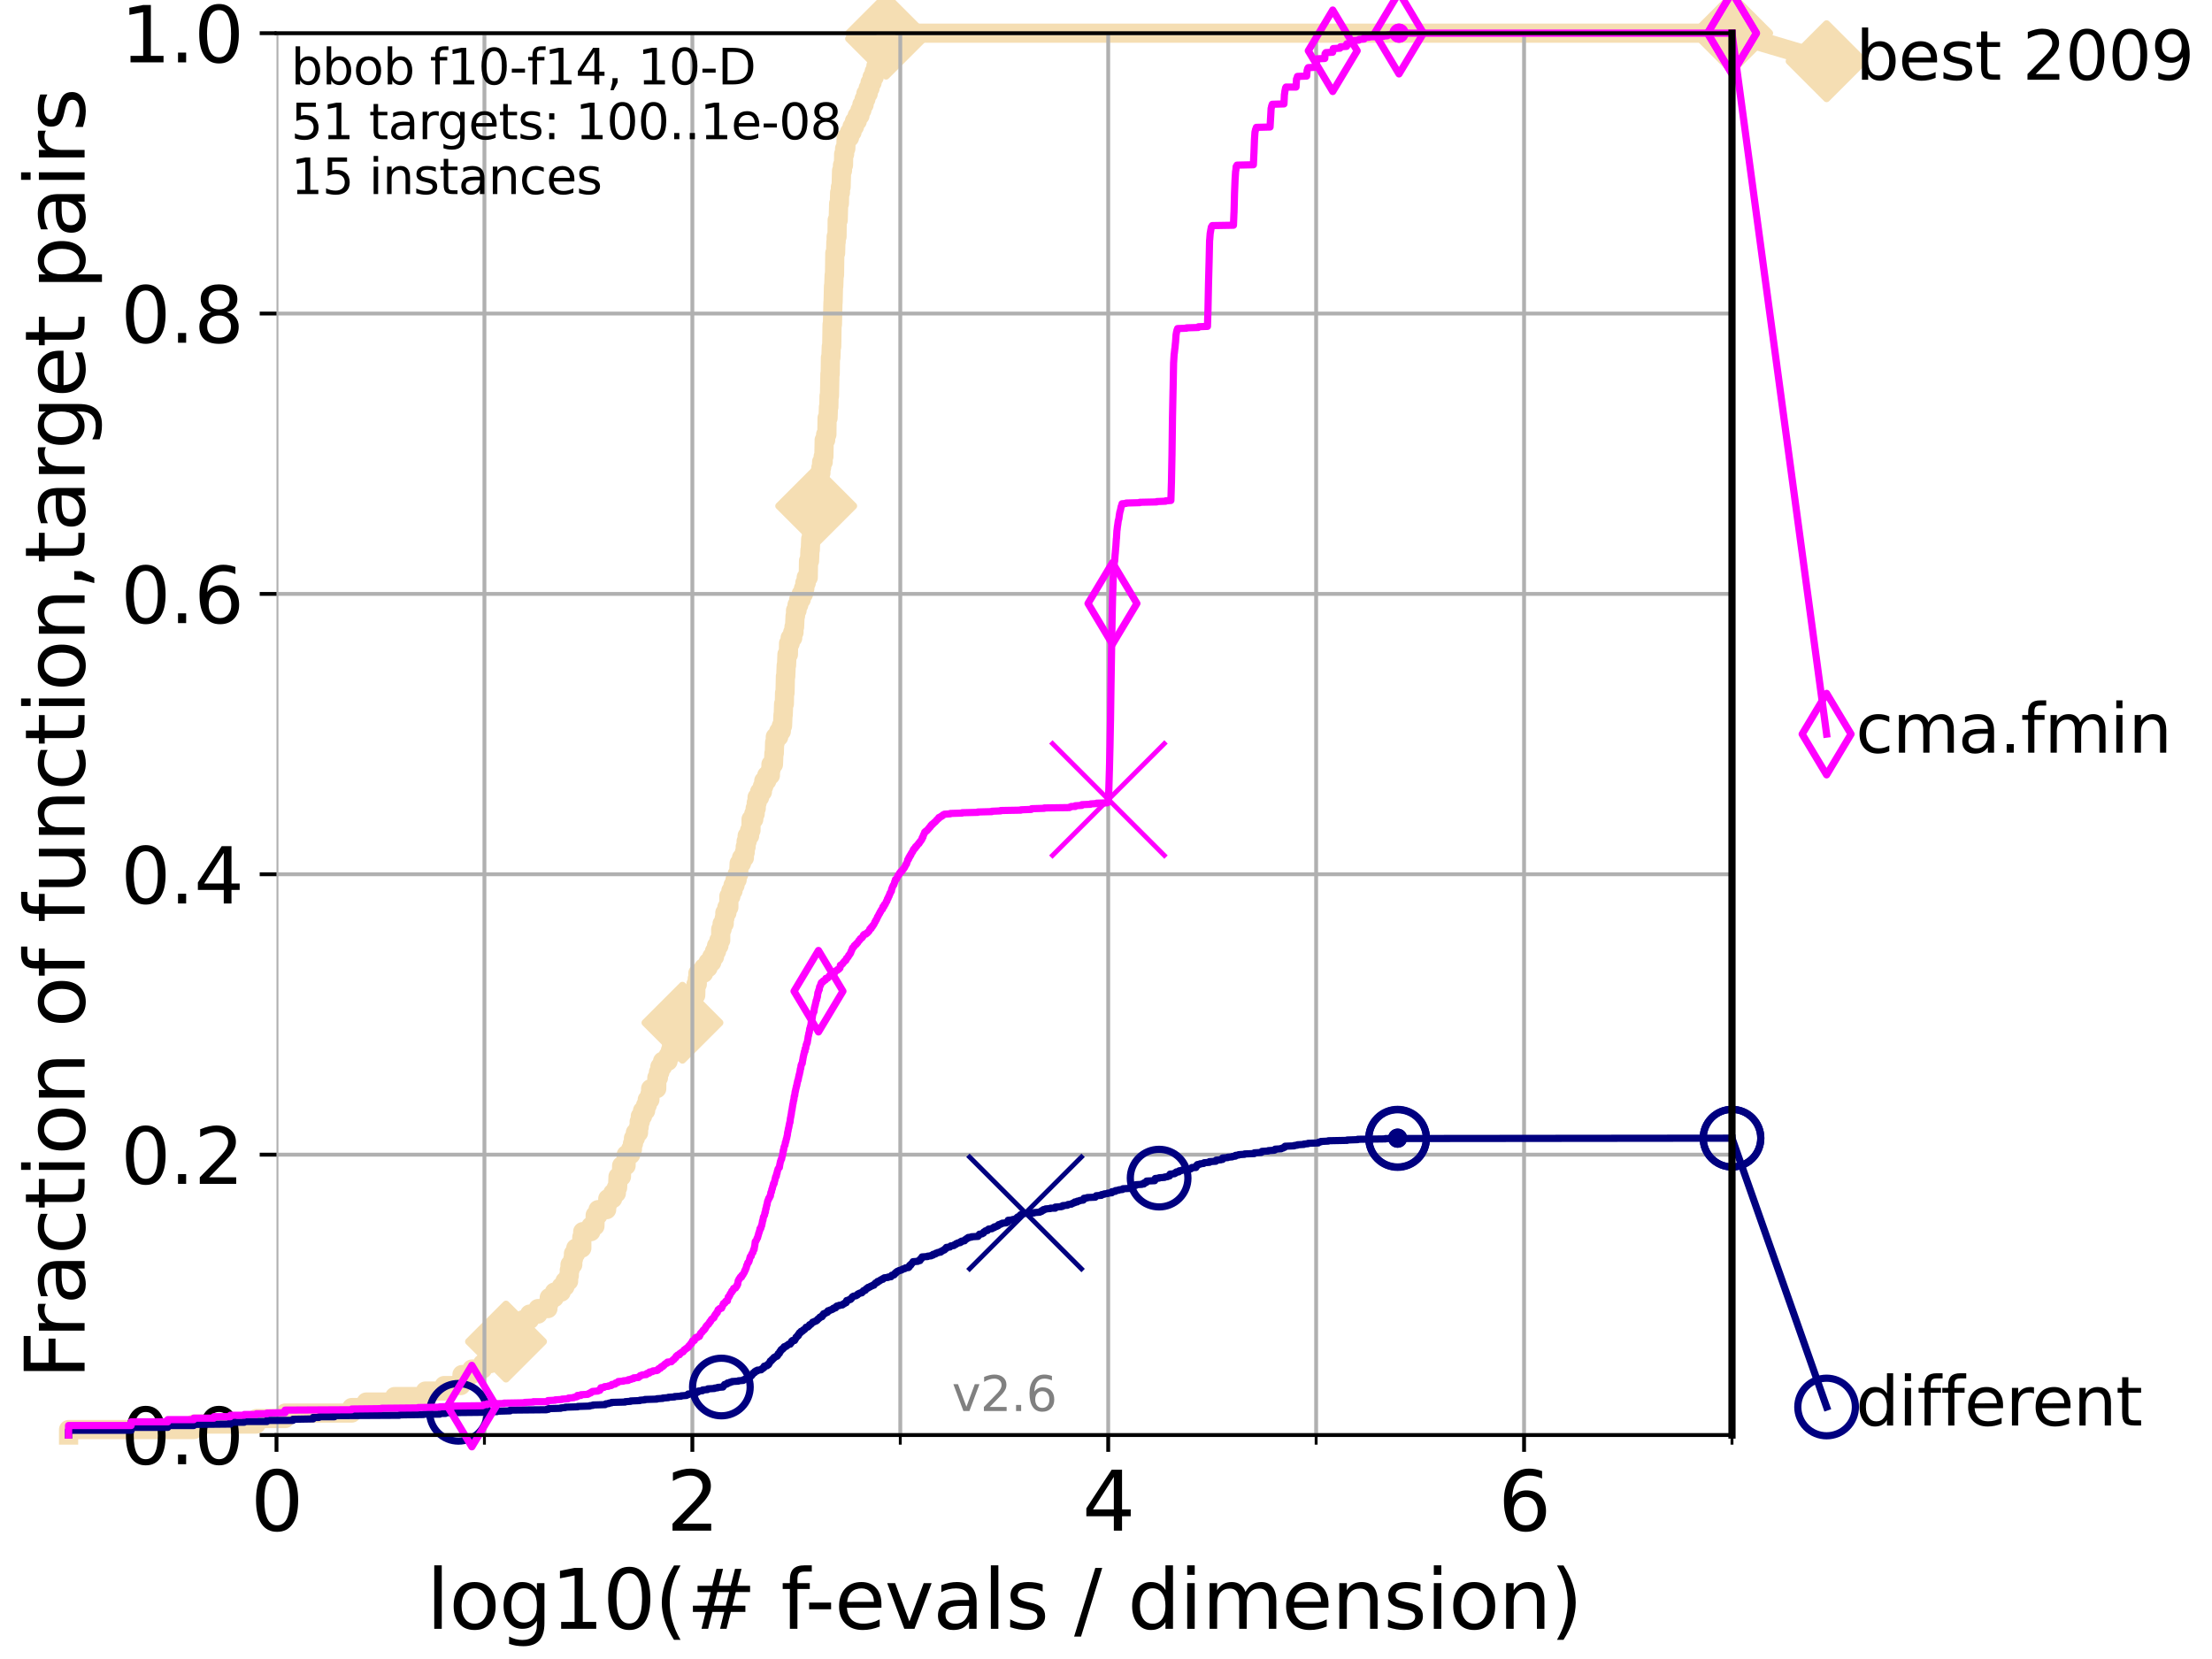 <?xml version="1.0" encoding="utf-8" standalone="no"?>
<!DOCTYPE svg PUBLIC "-//W3C//DTD SVG 1.1//EN"
  "http://www.w3.org/Graphics/SVG/1.1/DTD/svg11.dtd">
<svg height="345.6pt" version="1.1" viewBox="0 0 460.8 345.6" width="460.8pt" xmlns="http://www.w3.org/2000/svg" xmlns:xlink="http://www.w3.org/1999/xlink">
 <defs>
  <style type="text/css">*{stroke-linecap:butt;stroke-linejoin:round;}</style>
 </defs>
 <g id="figure_1">
  <g id="patch_1">
   <path d="M 0 345.6 
L 460.8 345.6 
L 460.8 0 
L 0 0 
z
" style="fill:#ffffff;"/>
  </g>
  <g id="axes_1">
   <g id="patch_2">
    <path d="M 57.6 298.944 
L 360.806 298.944 
L 360.806 6.912 
L 57.6 6.912 
z
" style="fill:#ffffff;"/>
   </g>
   <g id="line2d_1">
    <path d="M 14.285 298.944 
L 14.285 297.799 
L 40.363 297.799 
L 40.363 296.654 
L 53.402 296.654 
L 53.402 295.508 
L 59.393 295.508 
L 59.393 294.363 
L 73.268 294.363 
L 73.268 293.218 
L 76.285 293.218 
L 76.285 292.073 
L 82.212 292.073 
L 82.212 290.927 
L 88.614 290.927 
L 88.614 289.782 
L 92.52 289.782 
L 92.52 288.637 
L 95.999 288.637 
L 95.999 287.492 
L 96.241 287.492 
L 96.241 286.347 
L 98.295 286.347 
L 98.295 285.201 
L 100.535 285.201 
L 100.535 284.056 
L 102.188 284.056 
L 102.188 282.911 
L 103.38 282.911 
L 103.38 281.766 
L 104.345 281.766 
L 104.345 280.62 
L 105.411 280.62 
L 105.411 279.475 
L 106.28 279.475 
L 106.28 278.33 
L 107.379 278.33 
L 107.379 277.185 
L 108.792 277.185 
L 108.792 276.04 
L 109.038 276.04 
L 109.038 274.894 
L 110.336 274.894 
L 110.336 273.749 
L 112.077 273.749 
L 112.077 272.604 
L 114.142 272.604 
L 114.142 271.459 
L 114.419 271.459 
L 114.419 270.313 
L 115.489 270.313 
L 115.489 269.168 
L 116.908 269.168 
L 116.908 268.023 
L 117.695 268.023 
L 117.695 266.878 
L 118.451 266.878 
L 118.451 265.733 
L 118.598 265.733 
L 118.598 264.587 
L 118.745 264.587 
L 118.745 263.442 
L 119.319 263.442 
L 119.319 262.297 
L 119.46 262.297 
L 119.46 261.152 
L 119.945 261.152 
L 119.945 260.006 
L 121.202 260.006 
L 121.202 257.716 
L 121.393 257.716 
L 121.393 256.571 
L 123.088 256.571 
L 123.088 255.426 
L 123.936 255.426 
L 123.992 253.135 
L 124.589 253.135 
L 124.589 251.99 
L 126.372 251.99 
L 126.372 250.845 
L 126.614 250.845 
L 126.614 249.699 
L 127.641 249.699 
L 127.641 248.554 
L 128.398 248.554 
L 128.398 247.409 
L 128.658 247.409 
L 128.744 245.118 
L 129.458 245.118 
L 129.5 242.828 
L 130.423 242.828 
L 130.462 240.538 
L 131.378 240.538 
L 131.378 239.392 
L 131.747 239.392 
L 131.747 238.247 
L 131.965 238.247 
L 131.965 237.102 
L 132.358 237.102 
L 132.358 235.957 
L 133.018 235.957 
L 133.018 234.811 
L 133.154 234.811 
L 133.154 233.666 
L 133.39 233.666 
L 133.39 232.521 
L 133.853 232.521 
L 133.853 231.376 
L 134.495 231.376 
L 134.495 230.231 
L 134.839 230.231 
L 134.839 229.085 
L 135.389 229.085 
L 135.389 227.94 
L 135.539 227.94 
L 135.539 226.795 
L 136.809 226.795 
L 136.837 224.504 
L 137.168 224.504 
L 137.168 223.359 
L 137.467 223.359 
L 137.467 222.214 
L 138.025 222.214 
L 138.025 221.069 
L 139.167 221.069 
L 139.167 219.924 
L 139.677 219.924 
L 139.677 218.778 
L 139.867 218.778 
L 139.962 215.343 
L 140.995 215.343 
L 140.995 214.197 
L 141.761 214.197 
L 141.761 213.052 
L 142.165 213.052 
L 142.165 211.907 
L 142.662 211.907 
L 142.662 210.762 
L 143.541 210.762 
L 143.541 209.617 
L 143.696 209.617 
L 143.696 208.471 
L 144.492 208.471 
L 144.492 207.326 
L 144.932 207.326 
L 144.986 205.036 
L 145.255 205.036 
L 145.255 203.89 
L 145.38 203.89 
L 145.38 202.745 
L 146.579 202.745 
L 146.579 201.6 
L 147.503 201.6 
L 147.503 200.455 
L 148.277 200.455 
L 148.277 199.31 
L 148.845 199.31 
L 148.845 198.164 
L 149.267 198.164 
L 149.267 197.019 
L 149.764 197.019 
L 149.764 195.874 
L 150.139 195.874 
L 150.139 193.583 
L 150.425 193.583 
L 150.425 192.438 
L 150.867 192.438 
L 150.867 191.293 
L 150.998 191.293 
L 150.998 190.148 
L 151.427 190.148 
L 151.427 189.003 
L 151.833 189.003 
L 151.833 186.712 
L 152.255 186.712 
L 152.255 185.567 
L 152.704 185.567 
L 152.704 184.422 
L 153.119 184.422 
L 153.119 183.276 
L 153.559 183.276 
L 153.559 182.131 
L 153.877 182.131 
L 153.979 179.841 
L 154.476 179.841 
L 154.476 178.696 
L 155.067 178.696 
L 155.067 177.55 
L 155.246 177.55 
L 155.246 176.405 
L 155.433 176.405 
L 155.433 175.26 
L 155.65 175.26 
L 155.65 174.115 
L 156.156 174.115 
L 156.156 172.969 
L 156.443 172.969 
L 156.462 170.679 
L 157.023 170.679 
L 157.023 169.534 
L 157.317 169.534 
L 157.317 168.389 
L 157.54 168.389 
L 157.54 167.243 
L 157.716 167.243 
L 157.716 166.098 
L 158.241 166.098 
L 158.241 164.953 
L 158.822 164.953 
L 158.822 163.808 
L 159.114 163.808 
L 159.114 162.662 
L 159.734 162.662 
L 159.734 161.517 
L 160.486 161.517 
L 160.486 160.372 
L 160.605 160.372 
L 160.605 159.227 
L 161.126 159.227 
L 161.217 156.936 
L 161.301 156.936 
L 161.369 154.646 
L 161.512 154.646 
L 161.512 153.501 
L 162.22 153.501 
L 162.22 152.355 
L 162.761 152.355 
L 162.761 151.21 
L 163.019 151.21 
L 163.109 148.92 
L 163.164 148.92 
L 163.24 146.629 
L 163.397 146.629 
L 163.437 144.339 
L 163.539 144.339 
L 163.613 140.903 
L 163.686 140.903 
L 163.78 138.613 
L 163.853 138.613 
L 163.939 136.322 
L 164.24 136.322 
L 164.272 134.032 
L 164.606 134.032 
L 164.606 132.887 
L 165.134 132.887 
L 165.134 131.741 
L 165.404 131.741 
L 165.404 130.596 
L 165.526 130.596 
L 165.629 128.306 
L 165.725 128.306 
L 165.725 127.16 
L 166.04 127.16 
L 166.04 126.015 
L 166.391 126.015 
L 166.391 124.87 
L 166.905 124.87 
L 166.905 123.725 
L 167.384 123.725 
L 167.384 122.58 
L 167.662 122.58 
L 167.662 121.434 
L 167.952 121.434 
L 167.952 120.289 
L 168.374 120.289 
L 168.431 116.853 
L 168.638 116.853 
L 168.73 114.563 
L 168.801 114.563 
L 168.888 112.273 
L 169.044 112.273 
L 169.07 109.982 
L 169.521 109.982 
L 169.546 106.546 
L 169.823 106.546 
L 169.823 105.401 
L 170.029 105.401 
L 170.101 103.111 
L 170.473 103.111 
L 170.533 100.82 
L 170.644 100.82 
L 170.737 98.53 
L 171.01 98.53 
L 171.01 97.385 
L 171.159 97.385 
L 171.159 96.239 
L 171.489 96.239 
L 171.489 95.094 
L 171.63 95.094 
L 171.695 91.659 
L 171.999 91.659 
L 171.999 90.513 
L 172.255 90.513 
L 172.297 87.078 
L 172.499 87.078 
L 172.579 84.787 
L 172.666 84.787 
L 172.703 82.497 
L 172.794 82.497 
L 172.885 77.916 
L 172.946 77.916 
L 172.995 74.48 
L 173.097 74.48 
L 173.17 72.19 
L 173.262 72.19 
L 173.334 67.609 
L 173.41 67.609 
L 173.518 63.028 
L 173.549 63.028 
L 173.632 59.592 
L 173.687 59.592 
L 173.766 57.302 
L 173.844 57.302 
L 173.906 52.721 
L 174.073 52.721 
L 174.126 50.43 
L 174.192 50.43 
L 174.192 49.285 
L 174.37 49.285 
L 174.405 45.85 
L 174.615 45.85 
L 174.705 42.414 
L 174.86 42.414 
L 174.912 40.123 
L 175.077 40.123 
L 175.077 38.978 
L 175.219 38.978 
L 175.316 35.543 
L 175.506 35.543 
L 175.506 34.397 
L 175.716 34.397 
L 175.748 32.107 
L 175.947 32.107 
L 175.947 30.962 
L 176.196 30.962 
L 176.279 28.671 
L 176.971 28.671 
L 176.971 27.526 
L 177.495 27.526 
L 177.495 26.381 
L 178.002 26.381 
L 178.002 25.236 
L 178.577 25.236 
L 178.577 24.09 
L 179.144 24.09 
L 179.144 22.945 
L 179.549 22.945 
L 179.549 21.8 
L 180.009 21.8 
L 180.009 20.655 
L 180.376 20.655 
L 180.376 19.509 
L 180.86 19.509 
L 180.86 18.364 
L 181.248 18.364 
L 181.248 17.219 
L 181.669 17.219 
L 181.669 16.074 
L 182.111 16.074 
L 182.111 14.929 
L 182.467 14.929 
L 182.467 13.783 
L 182.821 13.783 
L 182.821 12.638 
L 183.199 12.638 
L 183.199 11.493 
L 183.528 11.493 
L 183.528 10.348 
L 183.899 10.348 
L 183.899 9.202 
L 184.21 9.202 
L 184.21 8.057 
L 184.583 8.057 
L 184.583 6.912 
L 360.806 6.912 
L 360.806 6.912 
" style="fill:none;stroke:#f5deb3;stroke-linecap:square;stroke-width:4;"/>
   </g>
   <g id="line2d_2">
    <defs>
     <path d="M -0 7.778 
L 7.778 0 
L 0 -7.778 
L -7.778 -0 
z
" id="mbd69b5a871" style="stroke:#f5deb3;stroke-linejoin:miter;stroke-width:1.5;"/>
    </defs>
    <g>
     <use style="fill:#f5deb3;stroke:#f5deb3;stroke-linejoin:miter;stroke-width:1.5;" x="105.411" xlink:href="#mbd69b5a871" y="279.475"/>
     <use style="fill:#f5deb3;stroke:#f5deb3;stroke-linejoin:miter;stroke-width:1.5;" x="142.165" xlink:href="#mbd69b5a871" y="213.052"/>
     <use style="fill:#f5deb3;stroke:#f5deb3;stroke-linejoin:miter;stroke-width:1.5;" x="170.029" xlink:href="#mbd69b5a871" y="105.401"/>
     <use style="fill:#f5deb3;stroke:#f5deb3;stroke-linejoin:miter;stroke-width:1.5;" x="184.583" xlink:href="#mbd69b5a871" y="8.057"/>
     <use style="fill:#f5deb3;stroke:#f5deb3;stroke-linejoin:miter;stroke-width:1.5;" x="184.583" xlink:href="#mbd69b5a871" y="6.912"/>
     <use style="fill:#f5deb3;stroke:#f5deb3;stroke-linejoin:miter;stroke-width:1.5;" x="360.806" xlink:href="#mbd69b5a871" y="6.912"/>
    </g>
   </g>
   <g id="line2d_3">
    <path style="fill:none;stroke:#f5deb3;stroke-linecap:square;stroke-width:4;"/>
    <g/>
   </g>
   <g id="line2d_4">
    <path d="M 360.806 6.912 
L 380.515 12.753 
" style="fill:none;stroke:#f5deb3;stroke-linecap:square;stroke-width:4;"/>
    <g>
     <use style="fill:#f5deb3;stroke:#f5deb3;stroke-linejoin:miter;stroke-width:1.5;" x="360.806" xlink:href="#mbd69b5a871" y="6.912"/>
     <use style="fill:#f5deb3;stroke:#f5deb3;stroke-linejoin:miter;stroke-width:1.5;" x="380.515" xlink:href="#mbd69b5a871" y="12.753"/>
    </g>
   </g>
   <g id="matplotlib.axis_1">
    <g id="xtick_1">
     <g id="line2d_5">
      <path clip-path="url(#p8a5a5e2d1b)" d="M 57.6 298.944 
L 57.6 6.912 
" style="fill:none;stroke:#b0b0b0;stroke-linecap:square;stroke-width:0.8;"/>
     </g>
     <g id="line2d_6">
      <defs>
       <path d="M 0 0 
L 0 3.5 
" id="m6de0d2d920" style="stroke:#000000;stroke-width:0.8;"/>
      </defs>
      <g>
       <use style="stroke:#000000;stroke-width:0.8;" x="57.6" xlink:href="#m6de0d2d920" y="298.944"/>
      </g>
     </g>
     <g id="text_1">
      <!-- 0 -->
      <g transform="translate(52.192 318.861)scale(0.17 -0.17)">
       <defs>
        <path d="M 2034 4250 
Q 1547 4250 1301 3770 
Q 1056 3291 1056 2328 
Q 1056 1369 1301 889 
Q 1547 409 2034 409 
Q 2525 409 2770 889 
Q 3016 1369 3016 2328 
Q 3016 3291 2770 3770 
Q 2525 4250 2034 4250 
z
M 2034 4750 
Q 2819 4750 3233 4129 
Q 3647 3509 3647 2328 
Q 3647 1150 3233 529 
Q 2819 -91 2034 -91 
Q 1250 -91 836 529 
Q 422 1150 422 2328 
Q 422 3509 836 4129 
Q 1250 4750 2034 4750 
z
" id="DejaVuSans-30" transform="scale(0.016)"/>
       </defs>
       <use xlink:href="#DejaVuSans-30"/>
      </g>
     </g>
    </g>
    <g id="xtick_2">
     <g id="line2d_7">
      <path clip-path="url(#p8a5a5e2d1b)" d="M 144.23 298.944 
L 144.23 6.912 
" style="fill:none;stroke:#b0b0b0;stroke-linecap:square;stroke-width:0.8;"/>
     </g>
     <g id="line2d_8">
      <g>
       <use style="stroke:#000000;stroke-width:0.8;" x="144.23" xlink:href="#m6de0d2d920" y="298.944"/>
      </g>
     </g>
     <g id="text_2">
      <!-- 2 -->
      <g transform="translate(138.822 318.861)scale(0.17 -0.17)">
       <defs>
        <path d="M 1228 531 
L 3431 531 
L 3431 0 
L 469 0 
L 469 531 
Q 828 903 1448 1529 
Q 2069 2156 2228 2338 
Q 2531 2678 2651 2914 
Q 2772 3150 2772 3378 
Q 2772 3750 2511 3984 
Q 2250 4219 1831 4219 
Q 1534 4219 1204 4116 
Q 875 4013 500 3803 
L 500 4441 
Q 881 4594 1212 4672 
Q 1544 4750 1819 4750 
Q 2544 4750 2975 4387 
Q 3406 4025 3406 3419 
Q 3406 3131 3298 2873 
Q 3191 2616 2906 2266 
Q 2828 2175 2409 1742 
Q 1991 1309 1228 531 
z
" id="DejaVuSans-32" transform="scale(0.016)"/>
       </defs>
       <use xlink:href="#DejaVuSans-32"/>
      </g>
     </g>
    </g>
    <g id="xtick_3">
     <g id="line2d_9">
      <path clip-path="url(#p8a5a5e2d1b)" d="M 230.861 298.944 
L 230.861 6.912 
" style="fill:none;stroke:#b0b0b0;stroke-linecap:square;stroke-width:0.8;"/>
     </g>
     <g id="line2d_10">
      <g>
       <use style="stroke:#000000;stroke-width:0.8;" x="230.861" xlink:href="#m6de0d2d920" y="298.944"/>
      </g>
     </g>
     <g id="text_3">
      <!-- 4 -->
      <g transform="translate(225.453 318.861)scale(0.17 -0.17)">
       <defs>
        <path d="M 2419 4116 
L 825 1625 
L 2419 1625 
L 2419 4116 
z
M 2253 4666 
L 3047 4666 
L 3047 1625 
L 3713 1625 
L 3713 1100 
L 3047 1100 
L 3047 0 
L 2419 0 
L 2419 1100 
L 313 1100 
L 313 1709 
L 2253 4666 
z
" id="DejaVuSans-34" transform="scale(0.016)"/>
       </defs>
       <use xlink:href="#DejaVuSans-34"/>
      </g>
     </g>
    </g>
    <g id="xtick_4">
     <g id="line2d_11">
      <path clip-path="url(#p8a5a5e2d1b)" d="M 317.491 298.944 
L 317.491 6.912 
" style="fill:none;stroke:#b0b0b0;stroke-linecap:square;stroke-width:0.8;"/>
     </g>
     <g id="line2d_12">
      <g>
       <use style="stroke:#000000;stroke-width:0.8;" x="317.491" xlink:href="#m6de0d2d920" y="298.944"/>
      </g>
     </g>
     <g id="text_4">
      <!-- 6 -->
      <g transform="translate(312.083 318.861)scale(0.17 -0.17)">
       <defs>
        <path d="M 2113 2584 
Q 1688 2584 1439 2293 
Q 1191 2003 1191 1497 
Q 1191 994 1439 701 
Q 1688 409 2113 409 
Q 2538 409 2786 701 
Q 3034 994 3034 1497 
Q 3034 2003 2786 2293 
Q 2538 2584 2113 2584 
z
M 3366 4563 
L 3366 3988 
Q 3128 4100 2886 4159 
Q 2644 4219 2406 4219 
Q 1781 4219 1451 3797 
Q 1122 3375 1075 2522 
Q 1259 2794 1537 2939 
Q 1816 3084 2150 3084 
Q 2853 3084 3261 2657 
Q 3669 2231 3669 1497 
Q 3669 778 3244 343 
Q 2819 -91 2113 -91 
Q 1303 -91 875 529 
Q 447 1150 447 2328 
Q 447 3434 972 4092 
Q 1497 4750 2381 4750 
Q 2619 4750 2861 4703 
Q 3103 4656 3366 4563 
z
" id="DejaVuSans-36" transform="scale(0.016)"/>
       </defs>
       <use xlink:href="#DejaVuSans-36"/>
      </g>
     </g>
    </g>
    <g id="xtick_5">
     <g id="line2d_13">
      <path clip-path="url(#p8a5a5e2d1b)" d="M 100.915 298.944 
L 100.915 6.912 
" style="fill:none;stroke:#b0b0b0;stroke-linecap:square;stroke-width:0.8;"/>
     </g>
     <g id="line2d_14">
      <defs>
       <path d="M 0 0 
L 0 2 
" id="mb46fcc453d" style="stroke:#000000;stroke-width:0.6;"/>
      </defs>
      <g>
       <use style="stroke:#000000;stroke-width:0.6;" x="100.915" xlink:href="#mb46fcc453d" y="298.944"/>
      </g>
     </g>
    </g>
    <g id="xtick_6">
     <g id="line2d_15">
      <path clip-path="url(#p8a5a5e2d1b)" d="M 187.546 298.944 
L 187.546 6.912 
" style="fill:none;stroke:#b0b0b0;stroke-linecap:square;stroke-width:0.8;"/>
     </g>
     <g id="line2d_16">
      <g>
       <use style="stroke:#000000;stroke-width:0.6;" x="187.546" xlink:href="#mb46fcc453d" y="298.944"/>
      </g>
     </g>
    </g>
    <g id="xtick_7">
     <g id="line2d_17">
      <path clip-path="url(#p8a5a5e2d1b)" d="M 274.176 298.944 
L 274.176 6.912 
" style="fill:none;stroke:#b0b0b0;stroke-linecap:square;stroke-width:0.8;"/>
     </g>
     <g id="line2d_18">
      <g>
       <use style="stroke:#000000;stroke-width:0.6;" x="274.176" xlink:href="#mb46fcc453d" y="298.944"/>
      </g>
     </g>
    </g>
    <g id="xtick_8">
     <g id="line2d_19">
      <path clip-path="url(#p8a5a5e2d1b)" d="M 360.806 298.944 
L 360.806 6.912 
" style="fill:none;stroke:#b0b0b0;stroke-linecap:square;stroke-width:0.8;"/>
     </g>
     <g id="line2d_20">
      <g>
       <use style="stroke:#000000;stroke-width:0.6;" x="360.806" xlink:href="#mb46fcc453d" y="298.944"/>
      </g>
     </g>
    </g>
    <g id="text_5">
     <!-- log10(# f-evals / dimension) -->
     <g transform="translate(88.823 339.314)scale(0.17 -0.17)">
      <defs>
       <path d="M 603 4863 
L 1178 4863 
L 1178 0 
L 603 0 
L 603 4863 
z
" id="DejaVuSans-6c" transform="scale(0.016)"/>
       <path d="M 1959 3097 
Q 1497 3097 1228 2736 
Q 959 2375 959 1747 
Q 959 1119 1226 758 
Q 1494 397 1959 397 
Q 2419 397 2687 759 
Q 2956 1122 2956 1747 
Q 2956 2369 2687 2733 
Q 2419 3097 1959 3097 
z
M 1959 3584 
Q 2709 3584 3137 3096 
Q 3566 2609 3566 1747 
Q 3566 888 3137 398 
Q 2709 -91 1959 -91 
Q 1206 -91 779 398 
Q 353 888 353 1747 
Q 353 2609 779 3096 
Q 1206 3584 1959 3584 
z
" id="DejaVuSans-6f" transform="scale(0.016)"/>
       <path d="M 2906 1791 
Q 2906 2416 2648 2759 
Q 2391 3103 1925 3103 
Q 1463 3103 1205 2759 
Q 947 2416 947 1791 
Q 947 1169 1205 825 
Q 1463 481 1925 481 
Q 2391 481 2648 825 
Q 2906 1169 2906 1791 
z
M 3481 434 
Q 3481 -459 3084 -895 
Q 2688 -1331 1869 -1331 
Q 1566 -1331 1297 -1286 
Q 1028 -1241 775 -1147 
L 775 -588 
Q 1028 -725 1275 -790 
Q 1522 -856 1778 -856 
Q 2344 -856 2625 -561 
Q 2906 -266 2906 331 
L 2906 616 
Q 2728 306 2450 153 
Q 2172 0 1784 0 
Q 1141 0 747 490 
Q 353 981 353 1791 
Q 353 2603 747 3093 
Q 1141 3584 1784 3584 
Q 2172 3584 2450 3431 
Q 2728 3278 2906 2969 
L 2906 3500 
L 3481 3500 
L 3481 434 
z
" id="DejaVuSans-67" transform="scale(0.016)"/>
       <path d="M 794 531 
L 1825 531 
L 1825 4091 
L 703 3866 
L 703 4441 
L 1819 4666 
L 2450 4666 
L 2450 531 
L 3481 531 
L 3481 0 
L 794 0 
L 794 531 
z
" id="DejaVuSans-31" transform="scale(0.016)"/>
       <path d="M 1984 4856 
Q 1566 4138 1362 3434 
Q 1159 2731 1159 2009 
Q 1159 1288 1364 580 
Q 1569 -128 1984 -844 
L 1484 -844 
Q 1016 -109 783 600 
Q 550 1309 550 2009 
Q 550 2706 781 3412 
Q 1013 4119 1484 4856 
L 1984 4856 
z
" id="DejaVuSans-28" transform="scale(0.016)"/>
       <path d="M 3272 2816 
L 2363 2816 
L 2100 1772 
L 3016 1772 
L 3272 2816 
z
M 2803 4594 
L 2478 3297 
L 3391 3297 
L 3719 4594 
L 4219 4594 
L 3897 3297 
L 4872 3297 
L 4872 2816 
L 3775 2816 
L 3519 1772 
L 4513 1772 
L 4513 1294 
L 3397 1294 
L 3072 0 
L 2572 0 
L 2894 1294 
L 1978 1294 
L 1656 0 
L 1153 0 
L 1478 1294 
L 494 1294 
L 494 1772 
L 1594 1772 
L 1856 2816 
L 850 2816 
L 850 3297 
L 1978 3297 
L 2297 4594 
L 2803 4594 
z
" id="DejaVuSans-23" transform="scale(0.016)"/>
       <path id="DejaVuSans-20" transform="scale(0.016)"/>
       <path d="M 2375 4863 
L 2375 4384 
L 1825 4384 
Q 1516 4384 1395 4259 
Q 1275 4134 1275 3809 
L 1275 3500 
L 2222 3500 
L 2222 3053 
L 1275 3053 
L 1275 0 
L 697 0 
L 697 3053 
L 147 3053 
L 147 3500 
L 697 3500 
L 697 3744 
Q 697 4328 969 4595 
Q 1241 4863 1831 4863 
L 2375 4863 
z
" id="DejaVuSans-66" transform="scale(0.016)"/>
       <path d="M 313 2009 
L 1997 2009 
L 1997 1497 
L 313 1497 
L 313 2009 
z
" id="DejaVuSans-2d" transform="scale(0.016)"/>
       <path d="M 3597 1894 
L 3597 1613 
L 953 1613 
Q 991 1019 1311 708 
Q 1631 397 2203 397 
Q 2534 397 2845 478 
Q 3156 559 3463 722 
L 3463 178 
Q 3153 47 2828 -22 
Q 2503 -91 2169 -91 
Q 1331 -91 842 396 
Q 353 884 353 1716 
Q 353 2575 817 3079 
Q 1281 3584 2069 3584 
Q 2775 3584 3186 3129 
Q 3597 2675 3597 1894 
z
M 3022 2063 
Q 3016 2534 2758 2815 
Q 2500 3097 2075 3097 
Q 1594 3097 1305 2825 
Q 1016 2553 972 2059 
L 3022 2063 
z
" id="DejaVuSans-65" transform="scale(0.016)"/>
       <path d="M 191 3500 
L 800 3500 
L 1894 563 
L 2988 3500 
L 3597 3500 
L 2284 0 
L 1503 0 
L 191 3500 
z
" id="DejaVuSans-76" transform="scale(0.016)"/>
       <path d="M 2194 1759 
Q 1497 1759 1228 1600 
Q 959 1441 959 1056 
Q 959 750 1161 570 
Q 1363 391 1709 391 
Q 2188 391 2477 730 
Q 2766 1069 2766 1631 
L 2766 1759 
L 2194 1759 
z
M 3341 1997 
L 3341 0 
L 2766 0 
L 2766 531 
Q 2569 213 2275 61 
Q 1981 -91 1556 -91 
Q 1019 -91 701 211 
Q 384 513 384 1019 
Q 384 1609 779 1909 
Q 1175 2209 1959 2209 
L 2766 2209 
L 2766 2266 
Q 2766 2663 2505 2880 
Q 2244 3097 1772 3097 
Q 1472 3097 1187 3025 
Q 903 2953 641 2809 
L 641 3341 
Q 956 3463 1253 3523 
Q 1550 3584 1831 3584 
Q 2591 3584 2966 3190 
Q 3341 2797 3341 1997 
z
" id="DejaVuSans-61" transform="scale(0.016)"/>
       <path d="M 2834 3397 
L 2834 2853 
Q 2591 2978 2328 3040 
Q 2066 3103 1784 3103 
Q 1356 3103 1142 2972 
Q 928 2841 928 2578 
Q 928 2378 1081 2264 
Q 1234 2150 1697 2047 
L 1894 2003 
Q 2506 1872 2764 1633 
Q 3022 1394 3022 966 
Q 3022 478 2636 193 
Q 2250 -91 1575 -91 
Q 1294 -91 989 -36 
Q 684 19 347 128 
L 347 722 
Q 666 556 975 473 
Q 1284 391 1588 391 
Q 1994 391 2212 530 
Q 2431 669 2431 922 
Q 2431 1156 2273 1281 
Q 2116 1406 1581 1522 
L 1381 1569 
Q 847 1681 609 1914 
Q 372 2147 372 2553 
Q 372 3047 722 3315 
Q 1072 3584 1716 3584 
Q 2034 3584 2315 3537 
Q 2597 3491 2834 3397 
z
" id="DejaVuSans-73" transform="scale(0.016)"/>
       <path d="M 1625 4666 
L 2156 4666 
L 531 -594 
L 0 -594 
L 1625 4666 
z
" id="DejaVuSans-2f" transform="scale(0.016)"/>
       <path d="M 2906 2969 
L 2906 4863 
L 3481 4863 
L 3481 0 
L 2906 0 
L 2906 525 
Q 2725 213 2448 61 
Q 2172 -91 1784 -91 
Q 1150 -91 751 415 
Q 353 922 353 1747 
Q 353 2572 751 3078 
Q 1150 3584 1784 3584 
Q 2172 3584 2448 3432 
Q 2725 3281 2906 2969 
z
M 947 1747 
Q 947 1113 1208 752 
Q 1469 391 1925 391 
Q 2381 391 2643 752 
Q 2906 1113 2906 1747 
Q 2906 2381 2643 2742 
Q 2381 3103 1925 3103 
Q 1469 3103 1208 2742 
Q 947 2381 947 1747 
z
" id="DejaVuSans-64" transform="scale(0.016)"/>
       <path d="M 603 3500 
L 1178 3500 
L 1178 0 
L 603 0 
L 603 3500 
z
M 603 4863 
L 1178 4863 
L 1178 4134 
L 603 4134 
L 603 4863 
z
" id="DejaVuSans-69" transform="scale(0.016)"/>
       <path d="M 3328 2828 
Q 3544 3216 3844 3400 
Q 4144 3584 4550 3584 
Q 5097 3584 5394 3201 
Q 5691 2819 5691 2113 
L 5691 0 
L 5113 0 
L 5113 2094 
Q 5113 2597 4934 2840 
Q 4756 3084 4391 3084 
Q 3944 3084 3684 2787 
Q 3425 2491 3425 1978 
L 3425 0 
L 2847 0 
L 2847 2094 
Q 2847 2600 2669 2842 
Q 2491 3084 2119 3084 
Q 1678 3084 1418 2786 
Q 1159 2488 1159 1978 
L 1159 0 
L 581 0 
L 581 3500 
L 1159 3500 
L 1159 2956 
Q 1356 3278 1631 3431 
Q 1906 3584 2284 3584 
Q 2666 3584 2933 3390 
Q 3200 3197 3328 2828 
z
" id="DejaVuSans-6d" transform="scale(0.016)"/>
       <path d="M 3513 2113 
L 3513 0 
L 2938 0 
L 2938 2094 
Q 2938 2591 2744 2837 
Q 2550 3084 2163 3084 
Q 1697 3084 1428 2787 
Q 1159 2491 1159 1978 
L 1159 0 
L 581 0 
L 581 3500 
L 1159 3500 
L 1159 2956 
Q 1366 3272 1645 3428 
Q 1925 3584 2291 3584 
Q 2894 3584 3203 3211 
Q 3513 2838 3513 2113 
z
" id="DejaVuSans-6e" transform="scale(0.016)"/>
       <path d="M 513 4856 
L 1013 4856 
Q 1481 4119 1714 3412 
Q 1947 2706 1947 2009 
Q 1947 1309 1714 600 
Q 1481 -109 1013 -844 
L 513 -844 
Q 928 -128 1133 580 
Q 1338 1288 1338 2009 
Q 1338 2731 1133 3434 
Q 928 4138 513 4856 
z
" id="DejaVuSans-29" transform="scale(0.016)"/>
      </defs>
      <use xlink:href="#DejaVuSans-6c"/>
      <use x="27.783" xlink:href="#DejaVuSans-6f"/>
      <use x="88.965" xlink:href="#DejaVuSans-67"/>
      <use x="152.441" xlink:href="#DejaVuSans-31"/>
      <use x="216.064" xlink:href="#DejaVuSans-30"/>
      <use x="279.688" xlink:href="#DejaVuSans-28"/>
      <use x="318.701" xlink:href="#DejaVuSans-23"/>
      <use x="402.49" xlink:href="#DejaVuSans-20"/>
      <use x="434.277" xlink:href="#DejaVuSans-66"/>
      <use x="463.982" xlink:href="#DejaVuSans-2d"/>
      <use x="500.066" xlink:href="#DejaVuSans-65"/>
      <use x="561.59" xlink:href="#DejaVuSans-76"/>
      <use x="620.77" xlink:href="#DejaVuSans-61"/>
      <use x="682.049" xlink:href="#DejaVuSans-6c"/>
      <use x="709.832" xlink:href="#DejaVuSans-73"/>
      <use x="761.932" xlink:href="#DejaVuSans-20"/>
      <use x="793.719" xlink:href="#DejaVuSans-2f"/>
      <use x="827.41" xlink:href="#DejaVuSans-20"/>
      <use x="859.197" xlink:href="#DejaVuSans-64"/>
      <use x="922.674" xlink:href="#DejaVuSans-69"/>
      <use x="950.457" xlink:href="#DejaVuSans-6d"/>
      <use x="1047.869" xlink:href="#DejaVuSans-65"/>
      <use x="1109.393" xlink:href="#DejaVuSans-6e"/>
      <use x="1172.771" xlink:href="#DejaVuSans-73"/>
      <use x="1224.871" xlink:href="#DejaVuSans-69"/>
      <use x="1252.654" xlink:href="#DejaVuSans-6f"/>
      <use x="1313.836" xlink:href="#DejaVuSans-6e"/>
      <use x="1377.215" xlink:href="#DejaVuSans-29"/>
     </g>
    </g>
   </g>
   <g id="matplotlib.axis_2">
    <g id="ytick_1">
     <g id="line2d_21">
      <path clip-path="url(#p8a5a5e2d1b)" d="M 57.6 298.944 
L 360.806 298.944 
" style="fill:none;stroke:#b0b0b0;stroke-linecap:square;stroke-width:0.8;"/>
     </g>
     <g id="line2d_22">
      <defs>
       <path d="M 0 0 
L -3.5 0 
" id="m71c285dab5" style="stroke:#000000;stroke-width:0.8;"/>
      </defs>
      <g>
       <use style="stroke:#000000;stroke-width:0.8;" x="57.6" xlink:href="#m71c285dab5" y="298.944"/>
      </g>
     </g>
     <g id="text_6">
      <!-- 0.0 -->
      <g transform="translate(25.155 305.023)scale(0.16 -0.16)">
       <defs>
        <path d="M 684 794 
L 1344 794 
L 1344 0 
L 684 0 
L 684 794 
z
" id="DejaVuSans-2e" transform="scale(0.016)"/>
       </defs>
       <use xlink:href="#DejaVuSans-30"/>
       <use x="63.623" xlink:href="#DejaVuSans-2e"/>
       <use x="95.41" xlink:href="#DejaVuSans-30"/>
      </g>
     </g>
    </g>
    <g id="ytick_2">
     <g id="line2d_23">
      <path clip-path="url(#p8a5a5e2d1b)" d="M 57.6 240.538 
L 360.806 240.538 
" style="fill:none;stroke:#b0b0b0;stroke-linecap:square;stroke-width:0.8;"/>
     </g>
     <g id="line2d_24">
      <g>
       <use style="stroke:#000000;stroke-width:0.8;" x="57.6" xlink:href="#m71c285dab5" y="240.538"/>
      </g>
     </g>
     <g id="text_7">
      <!-- 0.2 -->
      <g transform="translate(25.155 246.616)scale(0.16 -0.16)">
       <use xlink:href="#DejaVuSans-30"/>
       <use x="63.623" xlink:href="#DejaVuSans-2e"/>
       <use x="95.41" xlink:href="#DejaVuSans-32"/>
      </g>
     </g>
    </g>
    <g id="ytick_3">
     <g id="line2d_25">
      <path clip-path="url(#p8a5a5e2d1b)" d="M 57.6 182.131 
L 360.806 182.131 
" style="fill:none;stroke:#b0b0b0;stroke-linecap:square;stroke-width:0.8;"/>
     </g>
     <g id="line2d_26">
      <g>
       <use style="stroke:#000000;stroke-width:0.8;" x="57.6" xlink:href="#m71c285dab5" y="182.131"/>
      </g>
     </g>
     <g id="text_8">
      <!-- 0.4 -->
      <g transform="translate(25.155 188.21)scale(0.16 -0.16)">
       <use xlink:href="#DejaVuSans-30"/>
       <use x="63.623" xlink:href="#DejaVuSans-2e"/>
       <use x="95.41" xlink:href="#DejaVuSans-34"/>
      </g>
     </g>
    </g>
    <g id="ytick_4">
     <g id="line2d_27">
      <path clip-path="url(#p8a5a5e2d1b)" d="M 57.6 123.725 
L 360.806 123.725 
" style="fill:none;stroke:#b0b0b0;stroke-linecap:square;stroke-width:0.8;"/>
     </g>
     <g id="line2d_28">
      <g>
       <use style="stroke:#000000;stroke-width:0.8;" x="57.6" xlink:href="#m71c285dab5" y="123.725"/>
      </g>
     </g>
     <g id="text_9">
      <!-- 0.6 -->
      <g transform="translate(25.155 129.804)scale(0.16 -0.16)">
       <use xlink:href="#DejaVuSans-30"/>
       <use x="63.623" xlink:href="#DejaVuSans-2e"/>
       <use x="95.41" xlink:href="#DejaVuSans-36"/>
      </g>
     </g>
    </g>
    <g id="ytick_5">
     <g id="line2d_29">
      <path clip-path="url(#p8a5a5e2d1b)" d="M 57.6 65.318 
L 360.806 65.318 
" style="fill:none;stroke:#b0b0b0;stroke-linecap:square;stroke-width:0.8;"/>
     </g>
     <g id="line2d_30">
      <g>
       <use style="stroke:#000000;stroke-width:0.8;" x="57.6" xlink:href="#m71c285dab5" y="65.318"/>
      </g>
     </g>
     <g id="text_10">
      <!-- 0.8 -->
      <g transform="translate(25.155 71.397)scale(0.16 -0.16)">
       <defs>
        <path d="M 2034 2216 
Q 1584 2216 1326 1975 
Q 1069 1734 1069 1313 
Q 1069 891 1326 650 
Q 1584 409 2034 409 
Q 2484 409 2743 651 
Q 3003 894 3003 1313 
Q 3003 1734 2745 1975 
Q 2488 2216 2034 2216 
z
M 1403 2484 
Q 997 2584 770 2862 
Q 544 3141 544 3541 
Q 544 4100 942 4425 
Q 1341 4750 2034 4750 
Q 2731 4750 3128 4425 
Q 3525 4100 3525 3541 
Q 3525 3141 3298 2862 
Q 3072 2584 2669 2484 
Q 3125 2378 3379 2068 
Q 3634 1759 3634 1313 
Q 3634 634 3220 271 
Q 2806 -91 2034 -91 
Q 1263 -91 848 271 
Q 434 634 434 1313 
Q 434 1759 690 2068 
Q 947 2378 1403 2484 
z
M 1172 3481 
Q 1172 3119 1398 2916 
Q 1625 2713 2034 2713 
Q 2441 2713 2670 2916 
Q 2900 3119 2900 3481 
Q 2900 3844 2670 4047 
Q 2441 4250 2034 4250 
Q 1625 4250 1398 4047 
Q 1172 3844 1172 3481 
z
" id="DejaVuSans-38" transform="scale(0.016)"/>
       </defs>
       <use xlink:href="#DejaVuSans-30"/>
       <use x="63.623" xlink:href="#DejaVuSans-2e"/>
       <use x="95.41" xlink:href="#DejaVuSans-38"/>
      </g>
     </g>
    </g>
    <g id="ytick_6">
     <g id="line2d_31">
      <path clip-path="url(#p8a5a5e2d1b)" d="M 57.6 6.912 
L 360.806 6.912 
" style="fill:none;stroke:#b0b0b0;stroke-linecap:square;stroke-width:0.8;"/>
     </g>
     <g id="line2d_32">
      <g>
       <use style="stroke:#000000;stroke-width:0.8;" x="57.6" xlink:href="#m71c285dab5" y="6.912"/>
      </g>
     </g>
     <g id="text_11">
      <!-- 1.0 -->
      <g transform="translate(25.155 12.991)scale(0.16 -0.16)">
       <use xlink:href="#DejaVuSans-31"/>
       <use x="63.623" xlink:href="#DejaVuSans-2e"/>
       <use x="95.41" xlink:href="#DejaVuSans-30"/>
      </g>
     </g>
    </g>
    <g id="text_12">
     <!-- Fraction of function,target pairs -->
     <g transform="translate(17.62 287.313)rotate(-90)scale(0.17 -0.17)">
      <defs>
       <path d="M 628 4666 
L 3309 4666 
L 3309 4134 
L 1259 4134 
L 1259 2759 
L 3109 2759 
L 3109 2228 
L 1259 2228 
L 1259 0 
L 628 0 
L 628 4666 
z
" id="DejaVuSans-46" transform="scale(0.016)"/>
       <path d="M 2631 2963 
Q 2534 3019 2420 3045 
Q 2306 3072 2169 3072 
Q 1681 3072 1420 2755 
Q 1159 2438 1159 1844 
L 1159 0 
L 581 0 
L 581 3500 
L 1159 3500 
L 1159 2956 
Q 1341 3275 1631 3429 
Q 1922 3584 2338 3584 
Q 2397 3584 2469 3576 
Q 2541 3569 2628 3553 
L 2631 2963 
z
" id="DejaVuSans-72" transform="scale(0.016)"/>
       <path d="M 3122 3366 
L 3122 2828 
Q 2878 2963 2633 3030 
Q 2388 3097 2138 3097 
Q 1578 3097 1268 2742 
Q 959 2388 959 1747 
Q 959 1106 1268 751 
Q 1578 397 2138 397 
Q 2388 397 2633 464 
Q 2878 531 3122 666 
L 3122 134 
Q 2881 22 2623 -34 
Q 2366 -91 2075 -91 
Q 1284 -91 818 406 
Q 353 903 353 1747 
Q 353 2603 823 3093 
Q 1294 3584 2113 3584 
Q 2378 3584 2631 3529 
Q 2884 3475 3122 3366 
z
" id="DejaVuSans-63" transform="scale(0.016)"/>
       <path d="M 1172 4494 
L 1172 3500 
L 2356 3500 
L 2356 3053 
L 1172 3053 
L 1172 1153 
Q 1172 725 1289 603 
Q 1406 481 1766 481 
L 2356 481 
L 2356 0 
L 1766 0 
Q 1100 0 847 248 
Q 594 497 594 1153 
L 594 3053 
L 172 3053 
L 172 3500 
L 594 3500 
L 594 4494 
L 1172 4494 
z
" id="DejaVuSans-74" transform="scale(0.016)"/>
       <path d="M 544 1381 
L 544 3500 
L 1119 3500 
L 1119 1403 
Q 1119 906 1312 657 
Q 1506 409 1894 409 
Q 2359 409 2629 706 
Q 2900 1003 2900 1516 
L 2900 3500 
L 3475 3500 
L 3475 0 
L 2900 0 
L 2900 538 
Q 2691 219 2414 64 
Q 2138 -91 1772 -91 
Q 1169 -91 856 284 
Q 544 659 544 1381 
z
M 1991 3584 
L 1991 3584 
z
" id="DejaVuSans-75" transform="scale(0.016)"/>
       <path d="M 750 794 
L 1409 794 
L 1409 256 
L 897 -744 
L 494 -744 
L 750 256 
L 750 794 
z
" id="DejaVuSans-2c" transform="scale(0.016)"/>
       <path d="M 1159 525 
L 1159 -1331 
L 581 -1331 
L 581 3500 
L 1159 3500 
L 1159 2969 
Q 1341 3281 1617 3432 
Q 1894 3584 2278 3584 
Q 2916 3584 3314 3078 
Q 3713 2572 3713 1747 
Q 3713 922 3314 415 
Q 2916 -91 2278 -91 
Q 1894 -91 1617 61 
Q 1341 213 1159 525 
z
M 3116 1747 
Q 3116 2381 2855 2742 
Q 2594 3103 2138 3103 
Q 1681 3103 1420 2742 
Q 1159 2381 1159 1747 
Q 1159 1113 1420 752 
Q 1681 391 2138 391 
Q 2594 391 2855 752 
Q 3116 1113 3116 1747 
z
" id="DejaVuSans-70" transform="scale(0.016)"/>
      </defs>
      <use xlink:href="#DejaVuSans-46"/>
      <use x="50.27" xlink:href="#DejaVuSans-72"/>
      <use x="91.383" xlink:href="#DejaVuSans-61"/>
      <use x="152.662" xlink:href="#DejaVuSans-63"/>
      <use x="207.643" xlink:href="#DejaVuSans-74"/>
      <use x="246.852" xlink:href="#DejaVuSans-69"/>
      <use x="274.635" xlink:href="#DejaVuSans-6f"/>
      <use x="335.816" xlink:href="#DejaVuSans-6e"/>
      <use x="399.195" xlink:href="#DejaVuSans-20"/>
      <use x="430.982" xlink:href="#DejaVuSans-6f"/>
      <use x="492.164" xlink:href="#DejaVuSans-66"/>
      <use x="527.369" xlink:href="#DejaVuSans-20"/>
      <use x="559.156" xlink:href="#DejaVuSans-66"/>
      <use x="594.361" xlink:href="#DejaVuSans-75"/>
      <use x="657.74" xlink:href="#DejaVuSans-6e"/>
      <use x="721.119" xlink:href="#DejaVuSans-63"/>
      <use x="776.1" xlink:href="#DejaVuSans-74"/>
      <use x="815.309" xlink:href="#DejaVuSans-69"/>
      <use x="843.092" xlink:href="#DejaVuSans-6f"/>
      <use x="904.273" xlink:href="#DejaVuSans-6e"/>
      <use x="967.652" xlink:href="#DejaVuSans-2c"/>
      <use x="999.439" xlink:href="#DejaVuSans-74"/>
      <use x="1038.648" xlink:href="#DejaVuSans-61"/>
      <use x="1099.928" xlink:href="#DejaVuSans-72"/>
      <use x="1139.291" xlink:href="#DejaVuSans-67"/>
      <use x="1202.768" xlink:href="#DejaVuSans-65"/>
      <use x="1264.291" xlink:href="#DejaVuSans-74"/>
      <use x="1303.5" xlink:href="#DejaVuSans-20"/>
      <use x="1335.287" xlink:href="#DejaVuSans-70"/>
      <use x="1398.764" xlink:href="#DejaVuSans-61"/>
      <use x="1460.043" xlink:href="#DejaVuSans-69"/>
      <use x="1487.826" xlink:href="#DejaVuSans-72"/>
      <use x="1528.939" xlink:href="#DejaVuSans-73"/>
     </g>
    </g>
   </g>
   <g id="line2d_33">
    <defs>
     <path d="M 0 1.5 
C 0.398 1.5 0.779 1.342 1.061 1.061 
C 1.342 0.779 1.5 0.398 1.5 0 
C 1.5 -0.398 1.342 -0.779 1.061 -1.061 
C 0.779 -1.342 0.398 -1.5 0 -1.5 
C -0.398 -1.5 -0.779 -1.342 -1.061 -1.061 
C -1.342 -0.779 -1.5 -0.398 -1.5 0 
C -1.5 0.398 -1.342 0.779 -1.061 1.061 
C -0.779 1.342 -0.398 1.5 0 1.5 
z
" id="m3be79731dc" style="stroke:#f5deb3;"/>
    </defs>
    <g>
     <use style="fill:#f5deb3;stroke:#f5deb3;" x="184.583" xlink:href="#m3be79731dc" y="6.912"/>
     <use style="fill:#f5deb3;stroke:#f5deb3;" x="184.583" xlink:href="#m3be79731dc" y="6.912"/>
    </g>
   </g>
   <g id="line2d_34">
    <defs>
     <path d="M 0 1.5 
C 0.398 1.5 0.779 1.342 1.061 1.061 
C 1.342 0.779 1.5 0.398 1.5 0 
C 1.5 -0.398 1.342 -0.779 1.061 -1.061 
C 0.779 -1.342 0.398 -1.5 0 -1.5 
C -0.398 -1.5 -0.779 -1.342 -1.061 -1.061 
C -1.342 -0.779 -1.5 -0.398 -1.5 0 
C -1.5 0.398 -1.342 0.779 -1.061 1.061 
C -0.779 1.342 -0.398 1.5 0 1.5 
z
" id="m3959b63115" style="stroke:#000080;"/>
    </defs>
    <g>
     <use style="fill:#000080;stroke:#000080;" x="291.149" xlink:href="#m3959b63115" y="237.102"/>
     <use style="fill:#000080;stroke:#000080;" x="291.149" xlink:href="#m3959b63115" y="237.102"/>
    </g>
   </g>
   <g id="line2d_35">
    <path d="M 14.285 298.944 
L 14.285 297.951 
L 27.324 297.951 
L 27.324 297.341 
L 34.951 297.341 
L 34.951 296.959 
L 40.363 296.959 
L 40.363 296.73 
L 47.991 296.654 
L 47.991 296.272 
L 50.89 296.272 
L 50.89 296.119 
L 55.618 296.119 
L 55.618 295.89 
L 61.03 295.89 
L 61.03 295.661 
L 65.227 295.585 
L 65.227 295.279 
L 66.441 295.279 
L 66.441 295.127 
L 69.674 295.127 
L 69.674 294.898 
L 83.202 294.821 
L 83.202 294.745 
L 88.249 294.668 
L 88.249 294.592 
L 91.617 294.592 
L 91.617 294.439 
L 92.812 294.439 
L 92.812 294.287 
L 100.342 294.21 
L 100.342 294.134 
L 103.544 294.058 
L 103.544 293.981 
L 106.28 293.905 
L 106.28 293.752 
L 113.86 293.676 
L 113.86 293.6 
L 114.234 293.6 
L 114.234 293.447 
L 116.827 293.371 
L 116.827 293.294 
L 117.772 293.218 
L 117.772 293.142 
L 120.351 293.065 
L 120.351 292.989 
L 122.855 292.912 
L 122.855 292.836 
L 123.545 292.76 
L 123.545 292.683 
L 126.078 292.607 
L 126.177 292.454 
L 126.852 292.378 
L 126.852 292.302 
L 127.412 292.225 
L 127.412 292.149 
L 130.226 292.073 
L 130.226 291.996 
L 131.378 291.92 
L 131.378 291.844 
L 133.289 291.767 
L 133.289 291.691 
L 134.337 291.615 
L 134.337 291.538 
L 136.837 291.462 
L 136.837 291.386 
L 138.077 291.309 
L 138.077 291.233 
L 139.24 291.156 
L 139.24 291.08 
L 140.52 291.004 
L 140.52 290.927 
L 141.89 290.851 
L 141.89 290.775 
L 143.006 290.698 
L 143.006 290.622 
L 143.364 290.546 
L 143.364 290.393 
L 144.878 290.317 
L 144.878 290.164 
L 145.202 290.088 
L 145.202 290.011 
L 145.486 289.935 
L 145.486 289.782 
L 146.345 289.706 
L 146.379 289.553 
L 147.392 289.477 
L 147.455 289.324 
L 148.83 289.248 
L 148.83 289.171 
L 149.524 289.095 
L 149.524 289.019 
L 150.6 288.942 
L 150.707 288.713 
L 150.84 288.637 
L 150.946 288.408 
L 151.388 288.332 
L 151.388 288.255 
L 151.542 288.255 
L 151.542 288.103 
L 152.045 288.026 
L 152.045 287.95 
L 152.487 287.874 
L 152.487 287.797 
L 153.821 287.721 
L 153.821 287.644 
L 154.833 287.568 
L 154.897 287.415 
L 155.235 287.339 
L 155.235 287.263 
L 155.711 287.186 
L 155.772 287.034 
L 155.975 286.957 
L 156.076 286.805 
L 156.413 286.728 
L 156.413 286.652 
L 156.57 286.576 
L 156.57 286.423 
L 156.764 286.347 
L 156.861 286.041 
L 157.185 285.965 
L 157.222 285.736 
L 157.447 285.736 
L 157.447 285.583 
L 157.762 285.583 
L 157.762 285.43 
L 158.569 285.354 
L 158.604 285.201 
L 158.848 285.125 
L 158.848 285.049 
L 158.985 285.049 
L 158.985 284.896 
L 159.173 284.896 
L 159.207 284.591 
L 159.792 284.514 
L 159.841 284.285 
L 160.102 284.285 
L 160.118 284.056 
L 160.295 283.98 
L 160.391 283.674 
L 160.471 283.598 
L 160.471 283.522 
L 160.738 283.445 
L 160.801 283.216 
L 161.018 283.14 
L 161.11 282.911 
L 161.263 282.911 
L 161.263 282.758 
L 161.55 282.682 
L 161.55 282.605 
L 161.877 282.529 
L 161.877 282.376 
L 162.009 282.376 
L 162.111 281.995 
L 162.371 281.918 
L 162.457 281.537 
L 162.641 281.46 
L 162.726 281.155 
L 162.922 281.155 
L 162.922 281.002 
L 163.102 281.002 
L 163.102 280.849 
L 163.335 280.773 
L 163.363 280.544 
L 163.806 280.468 
L 163.846 280.315 
L 164.083 280.239 
L 164.083 280.162 
L 164.279 280.086 
L 164.279 280.01 
L 164.625 280.01 
L 164.702 279.781 
L 164.866 279.704 
L 164.903 279.399 
L 165.09 279.323 
L 165.09 279.246 
L 165.532 279.246 
L 165.593 279.017 
L 165.713 278.941 
L 165.821 278.559 
L 166.058 278.483 
L 166.105 278.254 
L 166.304 278.254 
L 166.339 277.948 
L 166.478 277.948 
L 166.547 277.643 
L 166.855 277.566 
L 166.877 277.337 
L 167.235 277.261 
L 167.345 277.032 
L 167.619 276.956 
L 167.716 276.803 
L 167.824 276.727 
L 167.899 276.498 
L 168.332 276.421 
L 168.384 276.269 
L 168.571 276.192 
L 168.643 275.963 
L 168.928 275.887 
L 168.928 275.81 
L 169.08 275.734 
L 169.19 275.581 
L 169.289 275.505 
L 169.289 275.429 
L 169.653 275.352 
L 169.653 275.276 
L 170.001 275.2 
L 170.001 275.123 
L 170.229 275.047 
L 170.323 274.818 
L 170.538 274.742 
L 170.612 274.589 
L 170.824 274.513 
L 170.824 274.36 
L 171.258 274.284 
L 171.329 273.978 
L 171.542 273.902 
L 171.568 273.673 
L 171.926 273.596 
L 171.926 273.52 
L 172.234 273.444 
L 172.234 273.367 
L 172.394 273.367 
L 172.478 273.062 
L 172.893 272.986 
L 172.893 272.909 
L 173.29 272.833 
L 173.29 272.757 
L 173.585 272.68 
L 173.601 272.528 
L 174.076 272.451 
L 174.13 272.222 
L 174.329 272.146 
L 174.329 272.069 
L 174.809 271.993 
L 174.809 271.917 
L 175.492 271.84 
L 175.563 271.688 
L 175.853 271.611 
L 175.93 271.459 
L 176.269 271.382 
L 176.378 270.924 
L 176.809 270.848 
L 176.809 270.772 
L 177.191 270.695 
L 177.237 270.542 
L 177.353 270.542 
L 177.353 270.39 
L 177.47 270.39 
L 177.54 270.161 
L 177.795 270.084 
L 177.795 270.008 
L 178.33 269.932 
L 178.33 269.855 
L 178.605 269.779 
L 178.713 269.55 
L 179.035 269.474 
L 179.035 269.397 
L 179.543 269.321 
L 179.543 269.168 
L 179.778 269.092 
L 179.88 268.863 
L 180.277 268.786 
L 180.365 268.557 
L 180.53 268.481 
L 180.53 268.405 
L 180.844 268.328 
L 180.849 268.176 
L 181.253 268.099 
L 181.348 267.947 
L 181.695 267.87 
L 181.695 267.794 
L 182.076 267.718 
L 182.076 267.565 
L 182.241 267.489 
L 182.241 267.412 
L 182.39 267.336 
L 182.39 267.259 
L 182.739 267.183 
L 182.806 266.954 
L 183.19 266.878 
L 183.289 266.725 
L 183.537 266.649 
L 183.537 266.572 
L 183.934 266.496 
L 183.943 266.343 
L 184.219 266.267 
L 184.219 266.191 
L 184.997 266.114 
L 184.997 266.038 
L 185.628 265.962 
L 185.641 265.809 
L 185.769 265.733 
L 185.769 265.656 
L 186.259 265.58 
L 186.352 265.351 
L 186.471 265.351 
L 186.471 265.198 
L 186.733 265.122 
L 186.74 264.969 
L 186.967 264.893 
L 186.967 264.816 
L 187.313 264.74 
L 187.313 264.664 
L 187.776 264.587 
L 187.776 264.511 
L 188.071 264.435 
L 188.071 264.358 
L 188.497 264.282 
L 188.604 264.129 
L 189.275 264.053 
L 189.364 263.9 
L 189.432 263.9 
L 189.487 263.595 
L 189.753 263.518 
L 189.823 263.289 
L 189.972 263.213 
L 190.075 263.06 
L 190.15 262.984 
L 190.199 262.831 
L 191.211 262.755 
L 191.211 262.679 
L 191.648 262.602 
L 191.694 262.297 
L 191.951 262.22 
L 192.049 261.991 
L 192.073 261.991 
L 192.073 261.839 
L 193.237 261.762 
L 193.237 261.686 
L 193.978 261.61 
L 193.978 261.533 
L 194.37 261.457 
L 194.37 261.304 
L 194.881 261.228 
L 194.929 261.075 
L 195.332 260.999 
L 195.332 260.923 
L 195.955 260.846 
L 195.955 260.694 
L 196.303 260.617 
L 196.414 260.464 
L 196.758 260.388 
L 196.853 260.159 
L 197.124 260.083 
L 197.146 259.854 
L 197.89 259.777 
L 197.89 259.701 
L 198.055 259.625 
L 198.055 259.548 
L 198.704 259.472 
L 198.777 259.319 
L 199.109 259.243 
L 199.162 259.09 
L 199.49 259.014 
L 199.49 258.938 
L 200.032 258.861 
L 200.032 258.708 
L 200.296 258.708 
L 200.296 258.556 
L 200.942 258.479 
L 201.021 258.25 
L 201.271 258.174 
L 201.352 258.021 
L 201.664 257.945 
L 201.685 257.792 
L 202.379 257.716 
L 202.379 257.64 
L 203.75 257.563 
L 203.766 257.411 
L 203.957 257.334 
L 204.026 257.105 
L 204.605 257.029 
L 204.605 256.952 
L 204.882 256.876 
L 204.942 256.647 
L 205.159 256.571 
L 205.262 256.418 
L 205.71 256.342 
L 205.734 256.189 
L 205.947 256.113 
L 205.947 256.036 
L 206.653 255.96 
L 206.653 255.884 
L 206.896 255.807 
L 206.896 255.731 
L 207.133 255.731 
L 207.133 255.578 
L 207.609 255.502 
L 207.609 255.426 
L 207.923 255.349 
L 208.016 255.12 
L 208.432 255.044 
L 208.432 254.967 
L 208.768 254.891 
L 208.768 254.815 
L 209.637 254.738 
L 209.637 254.662 
L 209.958 254.586 
L 210.013 254.204 
L 210.958 254.128 
L 210.958 254.051 
L 211.525 253.975 
L 211.525 253.899 
L 211.725 253.822 
L 211.725 253.746 
L 211.877 253.669 
L 211.984 253.517 
L 212.323 253.44 
L 212.386 253.288 
L 212.567 253.211 
L 212.584 253.059 
L 212.855 252.982 
L 212.855 252.906 
L 213.286 252.83 
L 213.286 252.753 
L 215.413 252.677 
L 215.413 252.601 
L 216.596 252.524 
L 216.596 252.448 
L 216.961 252.372 
L 216.961 252.219 
L 217.341 252.143 
L 217.341 251.99 
L 217.818 251.913 
L 217.818 251.837 
L 218.826 251.761 
L 218.826 251.684 
L 219.838 251.684 
L 219.838 251.455 
L 221.075 251.379 
L 221.075 251.303 
L 221.377 251.303 
L 221.377 251.15 
L 222.379 251.074 
L 222.476 250.921 
L 223.193 250.845 
L 223.193 250.768 
L 223.504 250.692 
L 223.504 250.616 
L 223.9 250.539 
L 223.9 250.387 
L 224.397 250.387 
L 224.397 250.234 
L 224.928 250.157 
L 224.928 250.081 
L 225.648 250.005 
L 225.714 249.852 
L 225.804 249.852 
L 225.804 249.623 
L 226.499 249.547 
L 226.499 249.47 
L 228.175 249.394 
L 228.212 249.241 
L 228.365 249.165 
L 228.365 249.089 
L 229.444 249.012 
L 229.447 248.86 
L 230.029 248.783 
L 230.029 248.707 
L 230.759 248.631 
L 230.759 248.554 
L 231.609 248.478 
L 231.628 248.249 
L 232.372 248.172 
L 232.372 248.02 
L 233.06 247.943 
L 233.06 247.867 
L 233.843 247.791 
L 233.912 247.638 
L 235.476 247.562 
L 235.545 247.333 
L 235.801 247.256 
L 235.801 247.027 
L 236.603 246.951 
L 236.603 246.798 
L 237.876 246.722 
L 237.876 246.645 
L 238.285 246.645 
L 238.329 246.416 
L 238.789 246.34 
L 238.86 246.035 
L 240.545 245.958 
L 240.653 245.729 
L 240.657 245.729 
L 240.657 245.5 
L 241.465 245.424 
L 241.465 245.348 
L 242.603 245.271 
L 242.603 245.195 
L 243.231 245.118 
L 243.231 245.042 
L 243.654 244.966 
L 243.756 244.584 
L 244.67 244.508 
L 244.67 244.431 
L 244.824 244.431 
L 244.824 244.279 
L 245.067 244.279 
L 245.067 244.126 
L 245.584 244.126 
L 245.652 243.897 
L 246.257 243.821 
L 246.257 243.744 
L 246.776 243.668 
L 246.776 243.592 
L 248.039 243.515 
L 248.104 243.362 
L 248.309 243.362 
L 248.309 243.21 
L 249.132 243.21 
L 249.217 242.828 
L 249.437 242.828 
L 249.437 242.599 
L 249.995 242.523 
L 249.995 242.446 
L 250.752 242.37 
L 250.84 242.217 
L 251.945 242.141 
L 251.945 241.988 
L 253.278 241.912 
L 253.328 241.683 
L 254.346 241.606 
L 254.346 241.53 
L 254.687 241.53 
L 254.687 241.225 
L 255.766 241.148 
L 255.766 241.072 
L 256.698 240.996 
L 256.698 240.919 
L 257.371 240.843 
L 257.371 240.69 
L 258.045 240.614 
L 258.045 240.538 
L 259.277 240.461 
L 259.277 240.385 
L 261.296 240.309 
L 261.296 240.156 
L 262.733 240.08 
L 262.733 240.003 
L 262.881 240.003 
L 262.881 239.85 
L 264.206 239.774 
L 264.206 239.698 
L 265.443 239.621 
L 265.443 239.545 
L 265.634 239.545 
L 265.634 239.392 
L 266.886 239.316 
L 266.886 239.24 
L 267.279 239.163 
L 267.279 239.087 
L 267.615 239.011 
L 267.698 238.782 
L 269.608 238.705 
L 269.608 238.629 
L 270.284 238.553 
L 270.284 238.476 
L 271.629 238.4 
L 271.629 238.324 
L 272.508 238.247 
L 272.508 238.171 
L 274.632 238.094 
L 274.711 237.942 
L 275.152 237.865 
L 275.152 237.789 
L 276.716 237.713 
L 276.716 237.636 
L 280.648 237.56 
L 280.648 237.484 
L 282.838 237.407 
L 282.838 237.331 
L 288.626 237.255 
L 288.626 237.178 
L 360.806 237.102 
L 360.806 237.102 
" style="fill:none;stroke:#000080;stroke-linecap:square;stroke-width:1.5;"/>
   </g>
   <g id="line2d_36">
    <defs>
     <path d="M 0 6 
C 1.591 6 3.117 5.368 4.243 4.243 
C 5.368 3.117 6 1.591 6 0 
C 6 -1.591 5.368 -3.117 4.243 -4.243 
C 3.117 -5.368 1.591 -6 0 -6 
C -1.591 -6 -3.117 -5.368 -4.243 -4.243 
C -5.368 -3.117 -6 -1.591 -6 0 
C -6 1.591 -5.368 3.117 -4.243 4.243 
C -3.117 5.368 -1.591 6 0 6 
z
" id="m64dc3d15f7" style="stroke:#000080;stroke-width:1.5;"/>
    </defs>
    <g>
     <use style="fill-opacity:0;stroke:#000080;stroke-width:1.5;" x="95.503" xlink:href="#m64dc3d15f7" y="294.21"/>
     <use style="fill-opacity:0;stroke:#000080;stroke-width:1.5;" x="150.276" xlink:href="#m64dc3d15f7" y="288.942"/>
     <use style="fill-opacity:0;stroke:#000080;stroke-width:1.5;" x="241.465" xlink:href="#m64dc3d15f7" y="245.424"/>
     <use style="fill-opacity:0;stroke:#000080;stroke-width:1.5;" x="291.149" xlink:href="#m64dc3d15f7" y="237.178"/>
     <use style="fill-opacity:0;stroke:#000080;stroke-width:1.5;" x="291.149" xlink:href="#m64dc3d15f7" y="237.102"/>
     <use style="fill-opacity:0;stroke:#000080;stroke-width:1.5;" x="360.806" xlink:href="#m64dc3d15f7" y="237.102"/>
    </g>
   </g>
   <g id="line2d_37">
    <path style="fill:none;stroke:#000080;stroke-linecap:square;stroke-width:1.5;"/>
    <g/>
   </g>
   <g id="line2d_38">
    <path clip-path="url(#p8a5a5e2d1b)" d="M 213.633 252.677 
" style="fill:none;stroke:#000080;stroke-linecap:square;stroke-width:1.5;"/>
    <defs>
     <path d="M -12 12 
L 12 -12 
M -12 -12 
L 12 12 
" id="m5892fc198a" style="stroke:#000080;"/>
    </defs>
    <g clip-path="url(#p8a5a5e2d1b)">
     <use style="fill:#000080;stroke:#000080;" x="213.633" xlink:href="#m5892fc198a" y="252.677"/>
    </g>
   </g>
   <g id="line2d_39">
    <defs>
     <path d="M 0 1.5 
C 0.398 1.5 0.779 1.342 1.061 1.061 
C 1.342 0.779 1.5 0.398 1.5 0 
C 1.5 -0.398 1.342 -0.779 1.061 -1.061 
C 0.779 -1.342 0.398 -1.5 0 -1.5 
C -0.398 -1.5 -0.779 -1.342 -1.061 -1.061 
C -1.342 -0.779 -1.5 -0.398 -1.5 0 
C -1.5 0.398 -1.342 0.779 -1.061 1.061 
C -0.779 1.342 -0.398 1.5 0 1.5 
z
" id="mc8d7af6d4f" style="stroke:#ff00ff;"/>
    </defs>
    <g>
     <use style="fill:#ff00ff;stroke:#ff00ff;" x="291.44" xlink:href="#mc8d7af6d4f" y="6.912"/>
     <use style="fill:#ff00ff;stroke:#ff00ff;" x="291.44" xlink:href="#mc8d7af6d4f" y="6.912"/>
    </g>
   </g>
   <g id="line2d_40">
    <path d="M 14.285 298.944 
L 14.285 296.959 
L 27.324 296.959 
L 27.324 296.195 
L 34.951 296.195 
L 34.951 295.737 
L 40.363 295.737 
L 40.363 295.432 
L 44.561 295.432 
L 44.561 295.127 
L 47.991 295.127 
L 47.991 294.821 
L 50.89 294.821 
L 50.89 294.668 
L 53.402 294.668 
L 53.402 294.516 
L 55.618 294.516 
L 55.618 294.363 
L 59.393 294.287 
L 59.393 293.752 
L 73.268 293.676 
L 73.268 293.523 
L 79.481 293.447 
L 79.481 293.371 
L 87.108 293.294 
L 87.108 293.218 
L 91.617 293.142 
L 91.617 293.065 
L 94.472 292.989 
L 94.472 292.912 
L 100.535 292.836 
L 100.535 292.76 
L 100.726 292.76 
L 100.726 292.607 
L 101.471 292.607 
L 101.471 292.454 
L 104.962 292.378 
L 104.962 292.302 
L 109.28 292.225 
L 109.28 292.149 
L 111.117 292.073 
L 111.117 291.996 
L 114.048 291.996 
L 114.142 291.767 
L 115.662 291.691 
L 115.662 291.615 
L 117.068 291.538 
L 117.068 291.462 
L 118.376 291.386 
L 118.451 291.233 
L 119.53 291.156 
L 119.53 291.08 
L 120.081 291.004 
L 120.081 290.927 
L 120.284 290.927 
L 120.284 290.698 
L 121.009 290.698 
L 121.009 290.546 
L 122.44 290.469 
L 122.44 290.393 
L 122.737 290.317 
L 122.737 290.24 
L 123.088 290.164 
L 123.145 290.011 
L 123.432 289.935 
L 123.432 289.859 
L 124.535 289.782 
L 124.535 289.706 
L 124.959 289.63 
L 125.064 289.4 
L 125.116 289.4 
L 125.168 289.095 
L 125.83 289.019 
L 125.929 288.866 
L 126.757 288.79 
L 126.757 288.713 
L 127.32 288.637 
L 127.32 288.561 
L 127.458 288.561 
L 127.458 288.408 
L 128.134 288.332 
L 128.222 288.103 
L 128.658 288.026 
L 128.658 287.95 
L 128.786 287.95 
L 128.786 287.797 
L 129.866 287.721 
L 129.866 287.644 
L 130.888 287.568 
L 130.888 287.415 
L 131.49 287.339 
L 131.49 287.263 
L 132.001 287.186 
L 132.001 287.034 
L 133.018 286.957 
L 133.086 286.805 
L 133.323 286.728 
L 133.357 286.576 
L 133.755 286.499 
L 133.755 286.423 
L 134.652 286.347 
L 134.746 286.117 
L 135.268 286.041 
L 135.298 285.812 
L 135.923 285.736 
L 136.011 285.583 
L 136.865 285.507 
L 136.865 285.43 
L 137.031 285.43 
L 137.031 285.278 
L 137.196 285.201 
L 137.196 285.125 
L 137.574 285.049 
L 137.601 284.896 
L 137.708 284.896 
L 137.708 284.743 
L 138.077 284.667 
L 138.077 284.514 
L 138.336 284.438 
L 138.439 284.209 
L 138.642 284.132 
L 138.642 284.056 
L 138.969 283.98 
L 139.043 283.751 
L 139.867 283.674 
L 139.938 283.522 
L 140.103 283.445 
L 140.173 283.293 
L 140.405 283.216 
L 140.451 283.064 
L 140.589 282.987 
L 140.589 282.911 
L 140.771 282.835 
L 140.861 282.529 
L 141.04 282.453 
L 141.129 282.3 
L 141.546 282.224 
L 141.567 281.995 
L 141.804 281.918 
L 141.804 281.842 
L 141.996 281.766 
L 141.996 281.689 
L 142.311 281.613 
L 142.373 281.46 
L 142.477 281.384 
L 142.498 281.231 
L 142.723 281.155 
L 142.723 281.079 
L 142.906 281.002 
L 142.906 280.926 
L 143.166 280.849 
L 143.206 280.697 
L 143.443 280.62 
L 143.541 280.315 
L 143.735 280.239 
L 143.793 280.086 
L 143.908 280.01 
L 143.927 279.857 
L 144.098 279.857 
L 144.193 279.475 
L 144.268 279.399 
L 144.268 279.323 
L 144.658 279.246 
L 144.768 278.864 
L 144.823 278.788 
L 144.932 278.635 
L 145.291 278.635 
L 145.291 278.483 
L 145.696 278.406 
L 145.765 278.177 
L 145.817 278.177 
L 145.903 277.796 
L 146.04 277.719 
L 146.04 277.643 
L 146.227 277.566 
L 146.312 277.337 
L 146.479 277.261 
L 146.479 277.108 
L 146.646 277.108 
L 146.646 276.956 
L 146.843 276.879 
L 146.909 276.65 
L 146.974 276.65 
L 147.006 276.421 
L 147.152 276.345 
L 147.232 276.116 
L 147.376 276.04 
L 147.471 275.887 
L 147.582 275.887 
L 147.676 275.658 
L 147.801 275.581 
L 147.847 275.352 
L 148.033 275.276 
L 148.125 274.971 
L 148.262 274.894 
L 148.307 274.742 
L 148.533 274.665 
L 148.533 274.589 
L 148.727 274.513 
L 148.815 274.131 
L 148.948 274.054 
L 149.006 273.825 
L 149.166 273.749 
L 149.238 273.52 
L 149.425 273.444 
L 149.51 273.062 
L 149.553 272.986 
L 149.609 272.833 
L 149.876 272.757 
L 149.89 272.604 
L 150.317 272.528 
L 150.371 272.298 
L 150.466 272.222 
L 150.573 271.84 
L 150.694 271.764 
L 150.707 271.535 
L 151.011 271.459 
L 151.011 271.306 
L 151.155 271.23 
L 151.168 271.077 
L 151.529 271.001 
L 151.618 270.542 
L 151.656 270.466 
L 151.719 270.161 
L 151.87 270.161 
L 151.933 269.932 
L 152.033 269.855 
L 152.107 269.55 
L 152.193 269.474 
L 152.267 269.321 
L 152.402 269.245 
L 152.45 268.939 
L 152.668 268.863 
L 152.776 268.557 
L 152.823 268.481 
L 152.823 268.405 
L 153.224 268.328 
L 153.329 268.023 
L 153.49 267.947 
L 153.582 267.565 
L 153.674 267.565 
L 153.776 266.801 
L 153.877 266.725 
L 153.967 266.42 
L 154.124 266.343 
L 154.223 266.038 
L 154.465 266.038 
L 154.552 265.656 
L 154.758 265.58 
L 154.865 265.351 
L 154.908 265.274 
L 154.982 265.122 
L 155.067 265.045 
L 155.151 264.664 
L 155.277 264.587 
L 155.381 264.206 
L 155.454 264.129 
L 155.557 263.595 
L 155.619 263.595 
L 155.711 263.289 
L 155.752 263.213 
L 155.772 263.06 
L 155.884 263.06 
L 155.965 262.831 
L 156.015 262.831 
L 156.116 262.45 
L 156.136 262.45 
L 156.225 261.991 
L 156.265 261.915 
L 156.305 261.762 
L 156.492 261.686 
L 156.599 261.228 
L 156.677 261.152 
L 156.735 260.999 
L 156.841 260.923 
L 156.928 260.541 
L 156.966 260.464 
L 156.985 260.312 
L 157.09 260.312 
L 157.194 259.625 
L 157.232 259.548 
L 157.335 258.632 
L 157.466 258.556 
L 157.568 258.327 
L 157.624 258.25 
L 157.716 257.945 
L 157.807 257.869 
L 157.917 257.411 
L 157.962 257.334 
L 158.062 256.876 
L 158.125 256.8 
L 158.214 256.418 
L 158.277 256.342 
L 158.312 255.96 
L 158.49 255.884 
L 158.586 255.426 
L 158.665 255.349 
L 158.77 254.815 
L 158.778 254.815 
L 158.856 254.28 
L 158.934 254.204 
L 159.037 253.517 
L 159.105 253.44 
L 159.199 253.211 
L 159.267 253.135 
L 159.343 252.601 
L 159.443 252.524 
L 159.519 251.837 
L 159.602 251.761 
L 159.71 251.074 
L 159.784 250.997 
L 159.891 250.31 
L 159.923 250.234 
L 159.997 250.005 
L 160.053 250.005 
L 160.134 249.623 
L 160.287 249.547 
L 160.391 249.165 
L 160.479 249.165 
L 160.589 248.401 
L 160.699 248.325 
L 160.793 247.714 
L 160.887 247.638 
L 160.979 247.104 
L 161.049 247.027 
L 161.126 246.569 
L 161.255 246.569 
L 161.354 246.035 
L 161.407 245.958 
L 161.505 245.424 
L 161.557 245.348 
L 161.58 245.118 
L 161.714 245.042 
L 161.788 244.508 
L 161.862 244.431 
L 161.957 243.897 
L 162.001 243.821 
L 162.082 243.515 
L 162.162 243.439 
L 162.227 243.286 
L 162.356 243.21 
L 162.457 242.523 
L 162.485 242.446 
L 162.592 241.912 
L 162.655 241.836 
L 162.719 241.53 
L 162.824 241.454 
L 162.915 240.919 
L 162.943 240.919 
L 163.047 240.461 
L 163.061 240.461 
L 163.171 239.621 
L 163.233 239.621 
L 163.335 238.934 
L 163.376 238.858 
L 163.471 238.629 
L 163.525 238.553 
L 163.613 237.942 
L 163.7 237.865 
L 163.806 237.255 
L 163.866 237.178 
L 163.965 236.644 
L 164.005 236.567 
L 164.096 235.804 
L 164.142 235.728 
L 164.253 235.041 
L 164.298 234.964 
L 164.408 234.353 
L 164.421 234.277 
L 164.523 233.819 
L 164.562 233.819 
L 164.664 232.903 
L 164.702 232.826 
L 164.803 232.216 
L 164.822 232.216 
L 164.928 231.376 
L 164.972 231.299 
L 165.072 230.612 
L 165.09 230.536 
L 165.165 230.002 
L 165.208 229.925 
L 165.306 229.238 
L 165.368 229.162 
L 165.465 228.322 
L 165.544 228.246 
L 165.647 227.406 
L 165.683 227.406 
L 165.791 226.795 
L 165.833 226.719 
L 165.91 226.26 
L 165.969 226.184 
L 166.076 225.573 
L 166.093 225.573 
L 166.176 225.115 
L 166.252 225.039 
L 166.362 224.428 
L 166.385 224.352 
L 166.478 223.894 
L 166.507 223.894 
L 166.61 223.359 
L 166.65 223.283 
L 166.724 222.672 
L 166.798 222.596 
L 166.883 221.909 
L 166.956 221.832 
L 167.001 221.603 
L 167.118 221.527 
L 167.207 220.84 
L 167.229 220.84 
L 167.329 220.153 
L 167.356 220.153 
L 167.444 219.618 
L 167.482 219.618 
L 167.559 219.084 
L 167.694 219.007 
L 167.721 218.473 
L 167.85 218.397 
L 167.925 217.709 
L 168.021 217.633 
L 168.053 217.328 
L 168.159 217.251 
L 168.264 216.564 
L 168.285 216.488 
L 168.384 215.801 
L 168.436 215.724 
L 168.509 215.19 
L 168.581 215.114 
L 168.684 214.274 
L 168.75 214.197 
L 168.847 213.739 
L 168.908 213.663 
L 169.014 212.823 
L 169.034 212.747 
L 169.115 212.212 
L 169.19 212.136 
L 169.299 211.296 
L 169.364 211.22 
L 169.423 210.838 
L 169.56 210.762 
L 169.663 209.922 
L 169.697 209.846 
L 169.789 209.464 
L 169.813 209.464 
L 169.924 208.853 
L 169.948 208.853 
L 170.029 208.395 
L 170.115 208.319 
L 170.21 207.784 
L 170.271 207.708 
L 170.379 206.792 
L 170.459 206.715 
L 170.561 206.257 
L 170.663 206.181 
L 170.737 205.57 
L 170.796 205.494 
L 170.869 205.341 
L 170.933 205.265 
L 171.019 204.883 
L 171.06 204.807 
L 171.141 204.654 
L 171.409 204.578 
L 171.489 204.349 
L 171.761 204.272 
L 171.761 204.196 
L 171.986 204.119 
L 172.042 203.814 
L 172.47 203.738 
L 172.566 203.585 
L 172.707 203.509 
L 172.753 203.28 
L 172.954 203.203 
L 172.954 203.127 
L 173.266 203.051 
L 173.286 202.898 
L 173.597 202.822 
L 173.597 202.745 
L 173.848 202.669 
L 173.887 202.44 
L 174.049 202.363 
L 174.157 202.211 
L 174.442 202.134 
L 174.465 201.982 
L 174.738 201.905 
L 174.82 201.753 
L 174.967 201.676 
L 175.066 201.066 
L 175.313 200.989 
L 175.406 200.837 
L 175.553 200.76 
L 175.663 200.531 
L 175.783 200.455 
L 175.846 200.302 
L 176.006 200.226 
L 176.006 200.149 
L 176.203 200.073 
L 176.282 199.768 
L 176.357 199.768 
L 176.357 199.615 
L 176.531 199.539 
L 176.622 199.386 
L 176.709 199.31 
L 176.802 199.004 
L 176.948 198.928 
L 177.001 198.775 
L 177.113 198.699 
L 177.175 198.47 
L 177.23 198.47 
L 177.328 198.088 
L 177.412 198.012 
L 177.508 197.706 
L 177.582 197.63 
L 177.588 197.477 
L 177.741 197.401 
L 177.839 197.248 
L 177.939 197.172 
L 177.946 197.019 
L 178.105 196.943 
L 178.176 196.79 
L 178.392 196.714 
L 178.498 196.485 
L 178.653 196.408 
L 178.761 196.179 
L 178.854 196.103 
L 178.905 195.95 
L 179.065 195.874 
L 179.13 195.721 
L 179.203 195.645 
L 179.203 195.568 
L 179.407 195.492 
L 179.407 195.416 
L 179.589 195.339 
L 179.658 195.187 
L 179.755 195.11 
L 179.863 194.805 
L 180.015 194.729 
L 180.015 194.652 
L 180.412 194.576 
L 180.461 194.423 
L 180.698 194.347 
L 180.763 194.194 
L 180.911 194.118 
L 180.911 194.042 
L 181.042 193.965 
L 181.148 193.736 
L 181.164 193.66 
L 181.211 193.507 
L 181.475 193.431 
L 181.53 193.125 
L 181.726 193.049 
L 181.8 192.82 
L 181.925 192.744 
L 182.016 192.591 
L 182.069 192.515 
L 182.174 192.286 
L 182.201 192.209 
L 182.251 192.056 
L 182.363 191.98 
L 182.462 191.675 
L 182.575 191.598 
L 182.651 191.369 
L 182.712 191.293 
L 182.804 190.988 
L 182.903 190.911 
L 182.999 190.682 
L 183.059 190.606 
L 183.142 190.377 
L 183.244 190.3 
L 183.341 189.995 
L 183.458 189.919 
L 183.563 189.613 
L 183.672 189.537 
L 183.672 189.461 
L 183.842 189.384 
L 183.911 188.926 
L 184.142 188.85 
L 184.207 188.468 
L 184.402 188.392 
L 184.51 188.086 
L 184.585 188.01 
L 184.638 187.781 
L 184.767 187.705 
L 184.867 187.247 
L 184.997 187.17 
L 185.096 186.788 
L 185.203 186.712 
L 185.277 186.407 
L 185.351 186.33 
L 185.377 186.101 
L 185.486 186.025 
L 185.591 185.72 
L 185.695 185.643 
L 185.747 185.185 
L 185.825 185.109 
L 185.926 184.727 
L 185.989 184.651 
L 186.083 184.422 
L 186.186 184.345 
L 186.289 184.04 
L 186.319 183.964 
L 186.418 183.582 
L 186.499 183.505 
L 186.547 183.2 
L 186.77 183.124 
L 186.85 182.895 
L 186.918 182.818 
L 187.013 182.513 
L 187.079 182.437 
L 187.079 182.36 
L 187.233 182.284 
L 187.29 182.131 
L 187.383 182.055 
L 187.385 181.902 
L 187.54 181.826 
L 187.615 181.597 
L 187.879 181.52 
L 187.898 181.291 
L 188.052 181.215 
L 188.052 181.139 
L 188.198 181.062 
L 188.222 180.91 
L 188.348 180.833 
L 188.451 180.681 
L 188.483 180.604 
L 188.571 180.375 
L 188.647 180.299 
L 188.709 180.07 
L 188.843 179.993 
L 188.941 179.612 
L 189 179.535 
L 189.111 179.077 
L 189.267 179.001 
L 189.344 178.619 
L 189.495 178.543 
L 189.563 178.237 
L 189.731 178.161 
L 189.79 177.856 
L 189.896 177.779 
L 189.976 177.55 
L 190.106 177.474 
L 190.216 177.245 
L 190.229 177.169 
L 190.256 177.016 
L 190.428 176.94 
L 190.433 176.787 
L 190.637 176.71 
L 190.718 176.405 
L 190.931 176.329 
L 190.941 176.176 
L 191.091 176.1 
L 191.189 175.947 
L 191.282 175.871 
L 191.282 175.794 
L 191.454 175.718 
L 191.461 175.565 
L 191.594 175.489 
L 191.692 175.26 
L 191.827 175.184 
L 191.938 174.954 
L 192.027 174.878 
L 192.117 174.496 
L 192.254 174.42 
L 192.358 173.962 
L 192.443 173.886 
L 192.545 173.58 
L 192.615 173.504 
L 192.628 173.351 
L 192.838 173.275 
L 192.879 173.122 
L 193.103 173.046 
L 193.184 172.893 
L 193.309 172.817 
L 193.363 172.664 
L 193.516 172.588 
L 193.621 172.359 
L 193.796 172.282 
L 193.905 171.977 
L 194.104 171.901 
L 194.115 171.748 
L 194.341 171.671 
L 194.41 171.519 
L 194.566 171.442 
L 194.661 171.29 
L 194.835 171.213 
L 194.926 171.061 
L 195.045 170.984 
L 195.108 170.832 
L 195.258 170.755 
L 195.338 170.603 
L 195.534 170.526 
L 195.586 170.297 
L 195.91 170.221 
L 196.008 170.068 
L 196.277 169.992 
L 196.277 169.915 
L 196.426 169.839 
L 196.426 169.763 
L 196.739 169.686 
L 196.739 169.61 
L 197.961 169.534 
L 197.961 169.457 
L 200.428 169.381 
L 200.428 169.305 
L 203.682 169.228 
L 203.682 169.152 
L 206.628 169.076 
L 206.628 168.999 
L 208.455 168.923 
L 208.455 168.847 
L 212.672 168.77 
L 212.672 168.694 
L 214.828 168.618 
L 214.911 168.465 
L 217.53 168.389 
L 217.53 168.312 
L 222.776 168.236 
L 222.776 168.159 
L 223.14 168.083 
L 223.14 168.007 
L 223.997 168.007 
L 223.997 167.854 
L 225.361 167.778 
L 225.361 167.625 
L 227.163 167.549 
L 227.163 167.472 
L 228.436 167.396 
L 228.436 167.32 
L 230.671 167.243 
L 230.671 167.091 
L 230.881 167.014 
L 230.99 164.418 
L 230.994 164.342 
L 231.103 160.601 
L 231.109 160.525 
L 231.22 155.867 
L 231.225 155.791 
L 231.334 150.141 
L 231.338 150.065 
L 231.448 142.201 
L 231.453 142.125 
L 231.564 135.101 
L 231.567 135.024 
L 231.676 128.535 
L 231.679 128.458 
L 231.785 123.725 
L 231.799 123.648 
L 231.907 120.136 
L 231.918 120.06 
L 232.02 117.846 
L 232.06 117.77 
L 232.164 117.006 
L 232.2 116.93 
L 232.309 115.403 
L 232.326 115.326 
L 232.435 113.952 
L 232.452 113.876 
L 232.559 112.196 
L 232.584 112.12 
L 232.676 110.517 
L 232.7 110.44 
L 232.802 109.524 
L 232.827 109.448 
L 232.937 108.608 
L 232.948 108.532 
L 233.047 108.15 
L 233.075 108.073 
L 233.184 107.234 
L 233.199 107.157 
L 233.31 106.546 
L 233.36 106.47 
L 233.469 106.012 
L 233.474 105.936 
L 233.572 105.478 
L 233.653 105.401 
L 233.744 104.943 
L 234.605 104.867 
L 234.605 104.79 
L 237.429 104.714 
L 237.429 104.638 
L 240.959 104.561 
L 240.959 104.485 
L 242.831 104.409 
L 242.831 104.332 
L 243.917 104.256 
L 244.027 100.668 
L 244.032 100.591 
L 244.141 94.942 
L 244.145 94.865 
L 244.255 86.62 
L 244.259 86.543 
L 244.368 81.199 
L 244.374 81.122 
L 244.481 75.549 
L 244.492 75.473 
L 244.597 73.717 
L 244.627 73.64 
L 244.734 72.648 
L 244.761 72.571 
L 244.865 71.426 
L 244.883 71.35 
L 244.987 69.823 
L 244.998 69.747 
L 245.104 69.136 
L 245.137 69.059 
L 245.192 68.754 
L 245.266 68.678 
L 245.315 68.449 
L 247.176 68.372 
L 247.176 68.296 
L 249.62 68.22 
L 249.664 68.067 
L 251.536 67.991 
L 251.647 64.402 
L 251.648 64.326 
L 251.758 58.981 
L 251.761 58.905 
L 251.869 54.782 
L 251.873 54.706 
L 251.98 50.049 
L 252.001 49.972 
L 252.107 48.598 
L 252.126 48.522 
L 252.233 47.911 
L 252.246 47.835 
L 252.345 47.3 
L 252.462 47.224 
L 252.533 46.995 
L 256.95 46.918 
L 257.057 44.323 
L 257.067 44.323 
L 257.175 40.2 
L 257.179 40.123 
L 257.287 37.451 
L 257.293 37.375 
L 257.402 35.619 
L 257.444 35.543 
L 257.518 34.703 
L 257.59 34.626 
L 257.694 34.397 
L 261.1 34.321 
L 261.21 32.031 
L 261.218 31.954 
L 261.328 29.053 
L 261.335 28.977 
L 261.441 27.45 
L 261.477 27.373 
L 261.579 26.915 
L 261.646 26.839 
L 261.723 26.533 
L 264.578 26.457 
L 264.685 24.548 
L 264.693 24.472 
L 264.798 22.563 
L 264.842 22.487 
L 264.923 22.029 
L 265.017 21.953 
L 265.033 21.724 
L 267.473 21.647 
L 267.568 19.662 
L 267.594 19.586 
L 267.683 18.899 
L 267.707 18.822 
L 267.814 18.288 
L 267.906 18.212 
L 267.906 18.135 
L 269.988 18.135 
L 270.088 16.456 
L 270.172 16.379 
L 270.28 15.921 
L 272.2 15.845 
L 272.304 14.623 
L 272.345 14.547 
L 272.434 14.241 
L 272.529 14.165 
L 272.529 14.089 
L 274.187 14.012 
L 274.26 12.638 
L 274.333 12.562 
L 274.392 12.256 
L 275.975 12.18 
L 276.039 11.188 
L 276.092 11.111 
L 276.203 10.958 
L 277.613 10.882 
L 277.717 10.271 
L 277.736 10.195 
L 277.736 10.119 
L 279.152 10.042 
L 279.244 9.737 
L 280.516 9.661 
L 280.552 9.126 
L 281.809 9.05 
L 281.903 8.439 
L 283.061 8.363 
L 283.099 8.21 
L 284.166 8.134 
L 284.192 7.828 
L 285.263 7.752 
L 285.263 7.675 
L 288.136 7.599 
L 288.136 7.523 
L 289.033 7.446 
L 289.04 7.294 
L 289.873 7.217 
L 289.873 7.141 
L 291.433 7.065 
L 291.44 6.912 
L 360.806 6.912 
L 360.806 6.912 
" style="fill:none;stroke:#ff00ff;stroke-linecap:square;stroke-width:1.5;"/>
   </g>
   <g id="line2d_41">
    <defs>
     <path d="M -0 8.485 
L 5.091 0 
L 0 -8.485 
L -5.091 -0 
z
" id="m8f89580890" style="stroke:#ff00ff;stroke-linejoin:miter;stroke-width:1.5;"/>
    </defs>
    <g>
     <use style="fill-opacity:0;stroke:#ff00ff;stroke-linejoin:miter;stroke-width:1.5;" x="98.295" xlink:href="#m8f89580890" y="292.912"/>
     <use style="fill-opacity:0;stroke:#ff00ff;stroke-linejoin:miter;stroke-width:1.5;" x="170.505" xlink:href="#m8f89580890" y="206.486"/>
     <use style="fill-opacity:0;stroke:#ff00ff;stroke-linejoin:miter;stroke-width:1.5;" x="231.747" xlink:href="#m8f89580890" y="125.71"/>
     <use style="fill-opacity:0;stroke:#ff00ff;stroke-linejoin:miter;stroke-width:1.5;" x="277.633" xlink:href="#m8f89580890" y="10.577"/>
     <use style="fill-opacity:0;stroke:#ff00ff;stroke-linejoin:miter;stroke-width:1.5;" x="291.44" xlink:href="#m8f89580890" y="6.912"/>
     <use style="fill-opacity:0;stroke:#ff00ff;stroke-linejoin:miter;stroke-width:1.5;" x="360.806" xlink:href="#m8f89580890" y="6.912"/>
    </g>
   </g>
   <g id="line2d_42">
    <path style="fill:none;stroke:#ff00ff;stroke-linecap:square;stroke-width:1.5;"/>
    <g/>
   </g>
   <g id="line2d_43">
    <path clip-path="url(#p8a5a5e2d1b)" d="M 230.902 166.556 
" style="fill:none;stroke:#ff00ff;stroke-linecap:square;stroke-width:1.5;"/>
    <defs>
     <path d="M -12 12 
L 12 -12 
M -12 -12 
L 12 12 
" id="mb3594947a8" style="stroke:#ff00ff;"/>
    </defs>
    <g clip-path="url(#p8a5a5e2d1b)">
     <use style="fill:#ff00ff;stroke:#ff00ff;" x="230.902" xlink:href="#mb3594947a8" y="166.556"/>
    </g>
   </g>
   <g id="line2d_44">
    <path d="M 360.806 237.102 
L 380.515 293.103 
" style="fill:none;stroke:#000080;stroke-linecap:square;stroke-width:1.5;"/>
    <g>
     <use style="fill-opacity:0;stroke:#000080;stroke-width:1.5;" x="360.806" xlink:href="#m64dc3d15f7" y="237.102"/>
     <use style="fill-opacity:0;stroke:#000080;stroke-width:1.5;" x="380.515" xlink:href="#m64dc3d15f7" y="293.103"/>
    </g>
   </g>
   <g id="line2d_45">
    <path d="M 360.806 6.912 
L 380.515 152.928 
" style="fill:none;stroke:#ff00ff;stroke-linecap:square;stroke-width:1.5;"/>
    <g>
     <use style="fill-opacity:0;stroke:#ff00ff;stroke-linejoin:miter;stroke-width:1.5;" x="360.806" xlink:href="#m8f89580890" y="6.912"/>
     <use style="fill-opacity:0;stroke:#ff00ff;stroke-linejoin:miter;stroke-width:1.5;" x="380.515" xlink:href="#m8f89580890" y="152.928"/>
    </g>
   </g>
   <g id="line2d_46">
    <path d="M 360.806 298.944 
L 360.806 6.912 
" style="fill:none;stroke:#000000;stroke-linecap:square;stroke-width:1.5;"/>
   </g>
   <g id="patch_3">
    <path d="M 57.6 298.944 
L 360.806 298.944 
" style="fill:none;stroke:#000000;stroke-linecap:square;stroke-linejoin:miter;stroke-width:0.8;"/>
   </g>
   <g id="patch_4">
    <path d="M 57.6 6.912 
L 360.806 6.912 
" style="fill:none;stroke:#000000;stroke-linecap:square;stroke-linejoin:miter;stroke-width:0.8;"/>
   </g>
   <g id="text_13">
    <!-- different -->
    <g transform="translate(386.579 296.966)scale(0.14 -0.14)">
     <use xlink:href="#DejaVuSans-64"/>
     <use x="63.477" xlink:href="#DejaVuSans-69"/>
     <use x="91.26" xlink:href="#DejaVuSans-66"/>
     <use x="126.465" xlink:href="#DejaVuSans-66"/>
     <use x="161.67" xlink:href="#DejaVuSans-65"/>
     <use x="223.193" xlink:href="#DejaVuSans-72"/>
     <use x="262.057" xlink:href="#DejaVuSans-65"/>
     <use x="323.58" xlink:href="#DejaVuSans-6e"/>
     <use x="386.959" xlink:href="#DejaVuSans-74"/>
    </g>
   </g>
   <g id="text_14">
    <!-- cma.fmin  -->
    <g transform="translate(386.579 156.791)scale(0.14 -0.14)">
     <use xlink:href="#DejaVuSans-63"/>
     <use x="54.98" xlink:href="#DejaVuSans-6d"/>
     <use x="152.393" xlink:href="#DejaVuSans-61"/>
     <use x="213.672" xlink:href="#DejaVuSans-2e"/>
     <use x="245.459" xlink:href="#DejaVuSans-66"/>
     <use x="280.664" xlink:href="#DejaVuSans-6d"/>
     <use x="378.076" xlink:href="#DejaVuSans-69"/>
     <use x="405.859" xlink:href="#DejaVuSans-6e"/>
     <use x="469.238" xlink:href="#DejaVuSans-20"/>
    </g>
   </g>
   <g id="text_15">
    <!-- best 2009 -->
    <g transform="translate(386.579 16.616)scale(0.14 -0.14)">
     <defs>
      <path d="M 3116 1747 
Q 3116 2381 2855 2742 
Q 2594 3103 2138 3103 
Q 1681 3103 1420 2742 
Q 1159 2381 1159 1747 
Q 1159 1113 1420 752 
Q 1681 391 2138 391 
Q 2594 391 2855 752 
Q 3116 1113 3116 1747 
z
M 1159 2969 
Q 1341 3281 1617 3432 
Q 1894 3584 2278 3584 
Q 2916 3584 3314 3078 
Q 3713 2572 3713 1747 
Q 3713 922 3314 415 
Q 2916 -91 2278 -91 
Q 1894 -91 1617 61 
Q 1341 213 1159 525 
L 1159 0 
L 581 0 
L 581 4863 
L 1159 4863 
L 1159 2969 
z
" id="DejaVuSans-62" transform="scale(0.016)"/>
      <path d="M 703 97 
L 703 672 
Q 941 559 1184 500 
Q 1428 441 1663 441 
Q 2288 441 2617 861 
Q 2947 1281 2994 2138 
Q 2813 1869 2534 1725 
Q 2256 1581 1919 1581 
Q 1219 1581 811 2004 
Q 403 2428 403 3163 
Q 403 3881 828 4315 
Q 1253 4750 1959 4750 
Q 2769 4750 3195 4129 
Q 3622 3509 3622 2328 
Q 3622 1225 3098 567 
Q 2575 -91 1691 -91 
Q 1453 -91 1209 -44 
Q 966 3 703 97 
z
M 1959 2075 
Q 2384 2075 2632 2365 
Q 2881 2656 2881 3163 
Q 2881 3666 2632 3958 
Q 2384 4250 1959 4250 
Q 1534 4250 1286 3958 
Q 1038 3666 1038 3163 
Q 1038 2656 1286 2365 
Q 1534 2075 1959 2075 
z
" id="DejaVuSans-39" transform="scale(0.016)"/>
     </defs>
     <use xlink:href="#DejaVuSans-62"/>
     <use x="63.477" xlink:href="#DejaVuSans-65"/>
     <use x="125" xlink:href="#DejaVuSans-73"/>
     <use x="177.1" xlink:href="#DejaVuSans-74"/>
     <use x="216.309" xlink:href="#DejaVuSans-20"/>
     <use x="248.096" xlink:href="#DejaVuSans-32"/>
     <use x="311.719" xlink:href="#DejaVuSans-30"/>
     <use x="375.342" xlink:href="#DejaVuSans-30"/>
     <use x="438.965" xlink:href="#DejaVuSans-39"/>
    </g>
   </g>
   <g id="text_16">
    <!-- bbob f10-f14, 10-D -->
    <g transform="translate(60.632 17.583)scale(0.102 -0.102)">
     <defs>
      <path d="M 1259 4147 
L 1259 519 
L 2022 519 
Q 2988 519 3436 956 
Q 3884 1394 3884 2338 
Q 3884 3275 3436 3711 
Q 2988 4147 2022 4147 
L 1259 4147 
z
M 628 4666 
L 1925 4666 
Q 3281 4666 3915 4102 
Q 4550 3538 4550 2338 
Q 4550 1131 3912 565 
Q 3275 0 1925 0 
L 628 0 
L 628 4666 
z
" id="DejaVuSans-44" transform="scale(0.016)"/>
     </defs>
     <use xlink:href="#DejaVuSans-62"/>
     <use x="63.477" xlink:href="#DejaVuSans-62"/>
     <use x="126.953" xlink:href="#DejaVuSans-6f"/>
     <use x="188.135" xlink:href="#DejaVuSans-62"/>
     <use x="251.611" xlink:href="#DejaVuSans-20"/>
     <use x="283.398" xlink:href="#DejaVuSans-66"/>
     <use x="318.604" xlink:href="#DejaVuSans-31"/>
     <use x="382.227" xlink:href="#DejaVuSans-30"/>
     <use x="445.85" xlink:href="#DejaVuSans-2d"/>
     <use x="481.934" xlink:href="#DejaVuSans-66"/>
     <use x="517.139" xlink:href="#DejaVuSans-31"/>
     <use x="580.762" xlink:href="#DejaVuSans-34"/>
     <use x="644.385" xlink:href="#DejaVuSans-2c"/>
     <use x="676.172" xlink:href="#DejaVuSans-20"/>
     <use x="707.959" xlink:href="#DejaVuSans-31"/>
     <use x="771.582" xlink:href="#DejaVuSans-30"/>
     <use x="835.205" xlink:href="#DejaVuSans-2d"/>
     <use x="871.289" xlink:href="#DejaVuSans-44"/>
    </g>
    <!-- 51 targets: 100..1e-08 -->
    <g transform="translate(60.632 29.004)scale(0.102 -0.102)">
     <defs>
      <path d="M 691 4666 
L 3169 4666 
L 3169 4134 
L 1269 4134 
L 1269 2991 
Q 1406 3038 1543 3061 
Q 1681 3084 1819 3084 
Q 2600 3084 3056 2656 
Q 3513 2228 3513 1497 
Q 3513 744 3044 326 
Q 2575 -91 1722 -91 
Q 1428 -91 1123 -41 
Q 819 9 494 109 
L 494 744 
Q 775 591 1075 516 
Q 1375 441 1709 441 
Q 2250 441 2565 725 
Q 2881 1009 2881 1497 
Q 2881 1984 2565 2268 
Q 2250 2553 1709 2553 
Q 1456 2553 1204 2497 
Q 953 2441 691 2322 
L 691 4666 
z
" id="DejaVuSans-35" transform="scale(0.016)"/>
      <path d="M 750 794 
L 1409 794 
L 1409 0 
L 750 0 
L 750 794 
z
M 750 3309 
L 1409 3309 
L 1409 2516 
L 750 2516 
L 750 3309 
z
" id="DejaVuSans-3a" transform="scale(0.016)"/>
     </defs>
     <use xlink:href="#DejaVuSans-35"/>
     <use x="63.623" xlink:href="#DejaVuSans-31"/>
     <use x="127.246" xlink:href="#DejaVuSans-20"/>
     <use x="159.033" xlink:href="#DejaVuSans-74"/>
     <use x="198.242" xlink:href="#DejaVuSans-61"/>
     <use x="259.521" xlink:href="#DejaVuSans-72"/>
     <use x="298.885" xlink:href="#DejaVuSans-67"/>
     <use x="362.361" xlink:href="#DejaVuSans-65"/>
     <use x="423.885" xlink:href="#DejaVuSans-74"/>
     <use x="463.094" xlink:href="#DejaVuSans-73"/>
     <use x="515.193" xlink:href="#DejaVuSans-3a"/>
     <use x="548.885" xlink:href="#DejaVuSans-20"/>
     <use x="580.672" xlink:href="#DejaVuSans-31"/>
     <use x="644.295" xlink:href="#DejaVuSans-30"/>
     <use x="707.918" xlink:href="#DejaVuSans-30"/>
     <use x="771.541" xlink:href="#DejaVuSans-2e"/>
     <use x="803.328" xlink:href="#DejaVuSans-2e"/>
     <use x="835.115" xlink:href="#DejaVuSans-31"/>
     <use x="898.738" xlink:href="#DejaVuSans-65"/>
     <use x="960.262" xlink:href="#DejaVuSans-2d"/>
     <use x="996.346" xlink:href="#DejaVuSans-30"/>
     <use x="1059.969" xlink:href="#DejaVuSans-38"/>
    </g>
    <!-- 15 instances -->
    <g transform="translate(60.632 40.426)scale(0.102 -0.102)">
     <use xlink:href="#DejaVuSans-31"/>
     <use x="63.623" xlink:href="#DejaVuSans-35"/>
     <use x="127.246" xlink:href="#DejaVuSans-20"/>
     <use x="159.033" xlink:href="#DejaVuSans-69"/>
     <use x="186.816" xlink:href="#DejaVuSans-6e"/>
     <use x="250.195" xlink:href="#DejaVuSans-73"/>
     <use x="302.295" xlink:href="#DejaVuSans-74"/>
     <use x="341.504" xlink:href="#DejaVuSans-61"/>
     <use x="402.783" xlink:href="#DejaVuSans-6e"/>
     <use x="466.162" xlink:href="#DejaVuSans-63"/>
     <use x="521.143" xlink:href="#DejaVuSans-65"/>
     <use x="582.666" xlink:href="#DejaVuSans-73"/>
    </g>
   </g>
   <g id="text_17">
    <!-- v2.6 -->
    <g style="fill:#808080;" transform="translate(198.292 293.944)scale(0.1 -0.1)">
     <use xlink:href="#DejaVuSans-76"/>
     <use x="59.18" xlink:href="#DejaVuSans-32"/>
     <use x="122.803" xlink:href="#DejaVuSans-2e"/>
     <use x="154.59" xlink:href="#DejaVuSans-36"/>
    </g>
   </g>
  </g>
 </g>
 <defs>
  <clipPath id="p8a5a5e2d1b">
   <rect height="292.032" width="303.206" x="57.6" y="6.912"/>
  </clipPath>
 </defs>
</svg>
